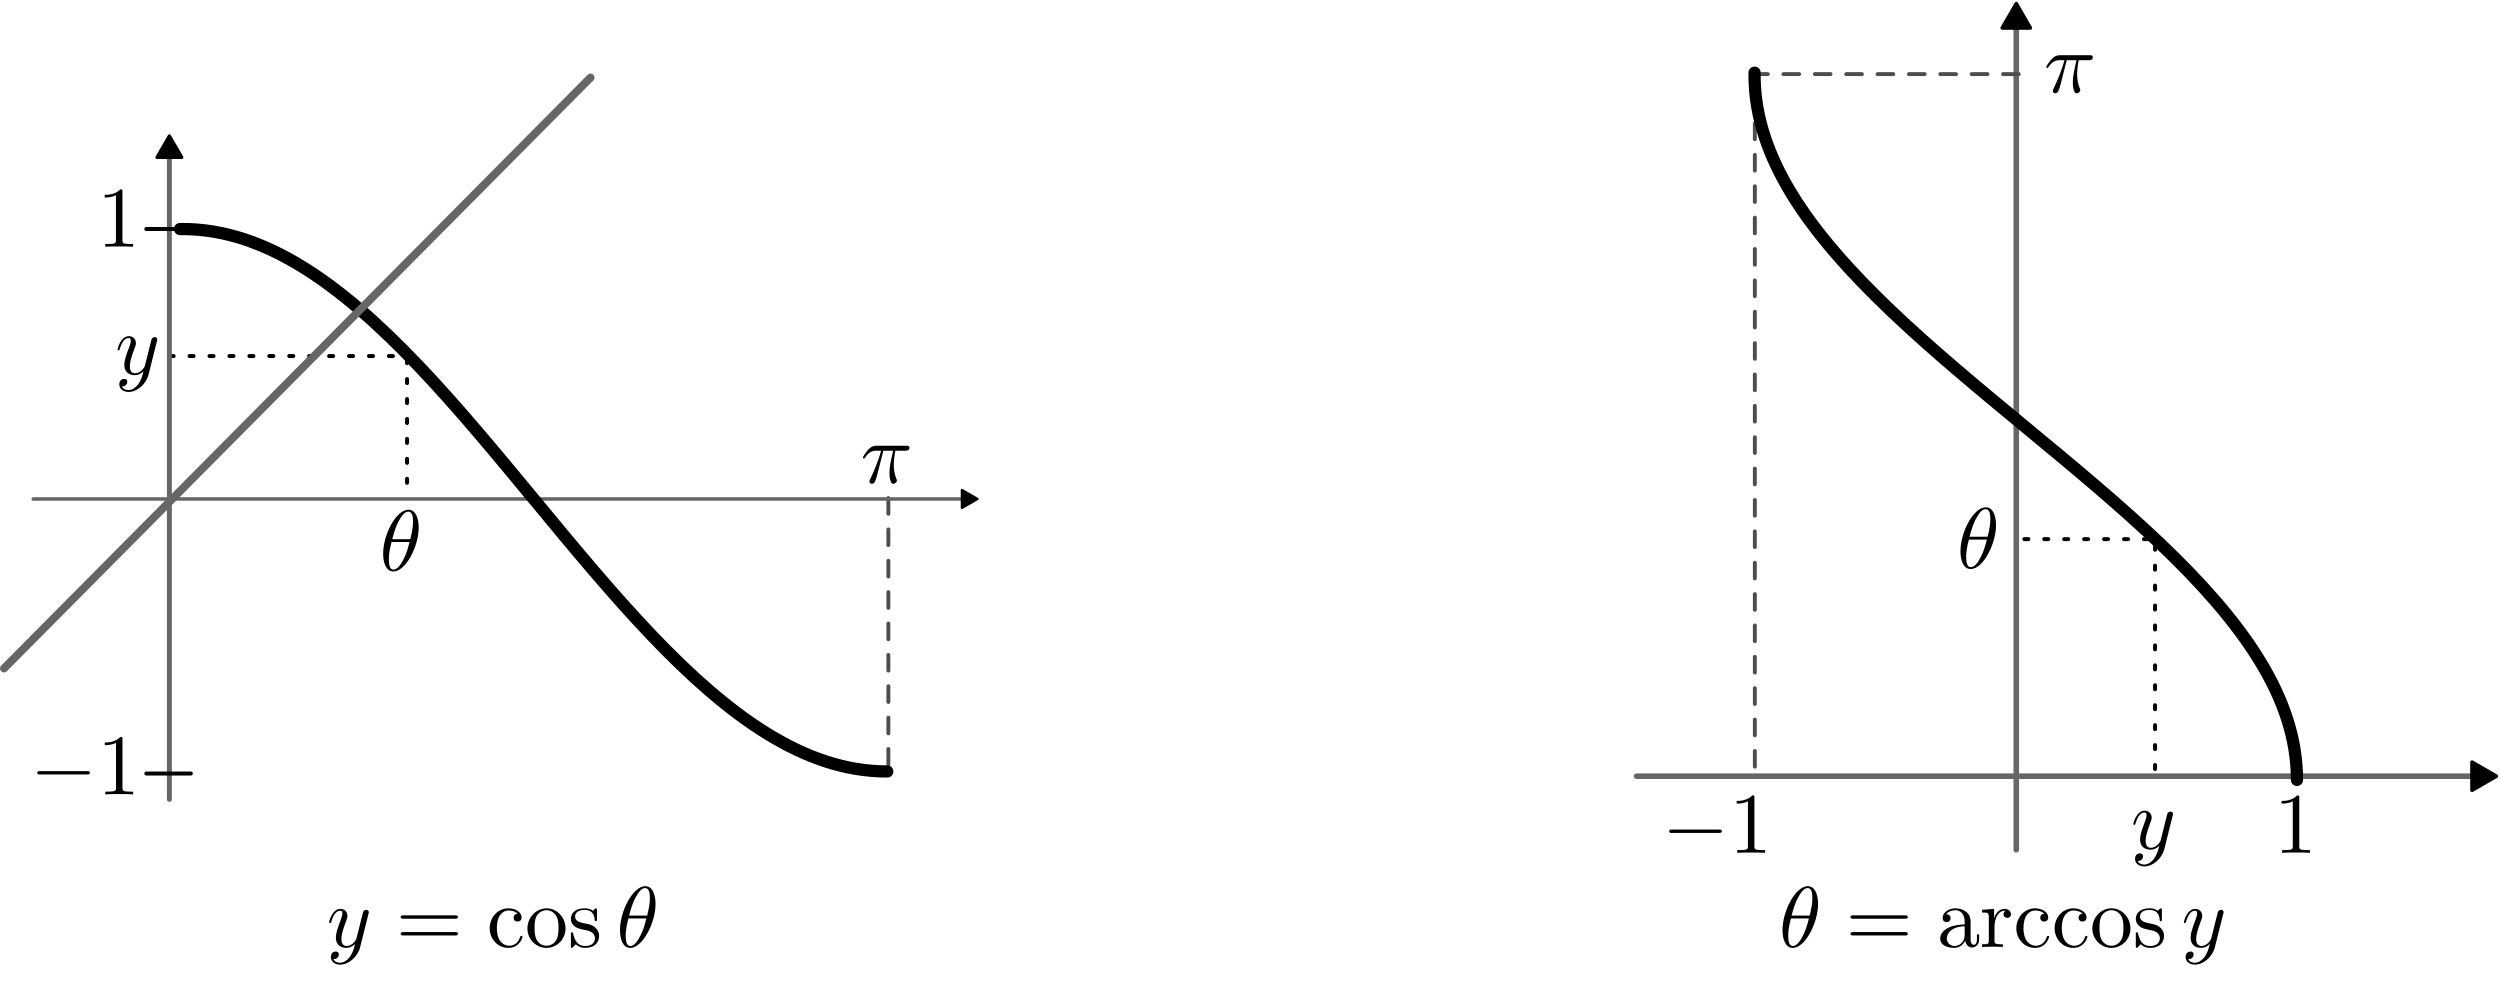 <?xml version="1.0" encoding="UTF-8" standalone="no"?>
<!-- Created with Inkscape (http://www.inkscape.org/) -->

<svg
   width="204.161mm"
   height="80.82mm"
   viewBox="0 0 204.161 80.82"
   version="1.1"
   id="svg7480"
   inkscape:version="1.2 (dc2aeda, 2022-05-15)"
   sodipodi:docname="inverse-cosine-flipped.svg"
   inkscape:export-filename="inverse-cosine-flipped.png"
   inkscape:export-xdpi="96"
   inkscape:export-ydpi="96"
   xmlns:inkscape="http://www.inkscape.org/namespaces/inkscape"
   xmlns:sodipodi="http://sodipodi.sourceforge.net/DTD/sodipodi-0.dtd"
   xmlns="http://www.w3.org/2000/svg"
   xmlns:svg="http://www.w3.org/2000/svg"
   xmlns:ns2="http://www.iki.fi/pav/software/textext/">
  <sodipodi:namedview
     id="namedview7482"
     pagecolor="#ffffff"
     bordercolor="#000000"
     borderopacity="0.25"
     inkscape:showpageshadow="2"
     inkscape:pageopacity="0.0"
     inkscape:pagecheckerboard="0"
     inkscape:deskcolor="#d1d1d1"
     inkscape:document-units="mm"
     showgrid="false"
     inkscape:zoom="0.905042"
     inkscape:cx="302.19592"
     inkscape:cy="177.33984"
     inkscape:window-width="1390"
     inkscape:window-height="847"
     inkscape:window-x="50"
     inkscape:window-y="25"
     inkscape:window-maximized="0"
     inkscape:current-layer="layer2" />
  <defs
     id="defs7477">
    <inkscape:path-effect
       effect="spiro"
       id="path-effect25227"
       is_visible="true"
       lpeversion="1" />
    <marker
       style="overflow:visible"
       id="TriangleStart-6-1"
       refX="0"
       refY="0"
       orient="auto-start-reverse"
       inkscape:stockid="TriangleStart"
       markerWidth="5.324"
       markerHeight="6.155"
       viewBox="0 0 5.324 6.155"
       inkscape:isstock="true"
       inkscape:collect="always"
       preserveAspectRatio="xMidYMid">
      <path
         transform="scale(0.5)"
         style="fill:context-stroke;fill-rule:evenodd;stroke:context-stroke;stroke-width:1pt"
         d="M 5.77,0 -2.88,5 V -5 Z"
         id="path135-8-3" />
    </marker>
    <g
       id="g6027">
      <g
         id="g6015" />
      <g
         id="g6019">
        <path
           d="M 2.172,-2.531 H 3 c -0.109,0.422 -0.266,1.047 -0.266,1.609 0,0.281 0.047,0.469 0.078,0.609 0.109,0.359 0.203,0.375 0.312,0.375 0.172,0 0.328,-0.141 0.328,-0.312 0,-0.047 -0.016,-0.078 -0.047,-0.141 C 3.266,-0.656 3.141,-1.047 3.141,-1.625 c 0,-0.125 0,-0.406 0.094,-0.906 h 0.875 c 0.125,0 0.188,0 0.266,-0.047 0.094,-0.078 0.109,-0.188 0.109,-0.219 C 4.484,-3 4.312,-3 4.188,-3 h -2.625 c -0.281,0 -0.484,0.062 -0.797,0.359 -0.188,0.156 -0.453,0.531 -0.453,0.594 0,0.078 0.094,0.078 0.125,0.078 0.078,0 0.078,-0.016 0.125,-0.078 C 0.906,-2.531 1.344,-2.531 1.5,-2.531 h 0.422 c -0.219,0.766 -0.594,1.594 -0.797,2.016 -0.047,0.078 -0.109,0.234 -0.141,0.25 0,0.031 -0.016,0.062 -0.016,0.109 0,0.109 0.078,0.219 0.25,0.219 0.266,0 0.344,-0.312 0.516,-0.938 z m 0,0"
           id="path6017" />
      </g>
      <g
         id="g6021" />
      <g
         id="g6025">
        <path
           d="m 1.047,-2.281 c 0,-0.562 0.047,-1.078 0.312,-1.516 0.234,-0.375 0.609,-0.625 1.062,-0.625 0.203,0 0.484,0.047 0.625,0.234 C 2.875,-4.172 2.719,-4.047 2.719,-3.844 c 0,0.172 0.125,0.328 0.328,0.328 0.219,0 0.344,-0.141 0.344,-0.344 0,-0.406 -0.297,-0.766 -0.984,-0.766 -1,0 -2.031,0.922 -2.031,2.422 0,1.797 0.844,2.344 1.625,2.344 0.844,0 1.578,-0.656 1.578,-1.562 0,-0.891 -0.703,-1.547 -1.516,-1.547 -0.562,0 -0.859,0.375 -1.016,0.688 z M 2,-0.078 c -0.359,0 -0.625,-0.203 -0.781,-0.516 C 1.125,-0.797 1.062,-1.156 1.062,-1.562 c 0,-0.688 0.406,-1.203 0.969,-1.203 0.312,0 0.531,0.125 0.703,0.375 0.172,0.266 0.172,0.562 0.172,0.969 0,0.391 0,0.688 -0.188,0.969 -0.156,0.234 -0.391,0.375 -0.719,0.375 z m 0,0"
           id="path6023" />
      </g>
    </g>
    <g
       id="g4738">
      <g
         id="g4728" />
      <g
         id="g4732">
        <path
           d="m 2.328,-4.438 c 0,-0.188 0,-0.188 -0.203,-0.188 -0.453,0.438 -1.078,0.438 -1.359,0.438 v 0.25 c 0.156,0 0.625,0 1,-0.188 v 3.547 c 0,0.234 0,0.328 -0.688,0.328 H 0.812 V 0 c 0.125,0 0.984,-0.031 1.234,-0.031 0.219,0 1.094,0.031 1.25,0.031 V -0.25 H 3.031 c -0.703,0 -0.703,-0.094 -0.703,-0.328 z m 0,0"
           id="path4730" />
      </g>
      <g
         id="g4736">
        <path
           d="M 3.516,-1.266 H 3.281 c -0.016,0.156 -0.094,0.562 -0.188,0.625 C 3.047,-0.594 2.516,-0.594 2.406,-0.594 H 1.125 c 0.734,-0.641 0.984,-0.844 1.391,-1.172 0.516,-0.406 1,-0.844 1,-1.5 0,-0.844 -0.734,-1.359 -1.625,-1.359 -0.859,0 -1.453,0.609 -1.453,1.25 0,0.344 0.297,0.391 0.375,0.391 0.156,0 0.359,-0.125 0.359,-0.375 0,-0.125 -0.047,-0.375 -0.406,-0.375 C 0.984,-4.219 1.453,-4.375 1.781,-4.375 c 0.703,0 1.062,0.547 1.062,1.109 0,0.609 -0.438,1.078 -0.656,1.328 L 0.516,-0.266 C 0.438,-0.203 0.438,-0.188 0.438,0 h 2.875 z m 0,0"
           id="path4734" />
      </g>
    </g>
    <g
       id="id-fa5aca6c-21ba-4d2b-b456-5270889a5a3b">
      <g
         id="id-99b6c843-eea0-43ac-be9e-e911d8bab909" />
      <g
         id="id-8fb65ab5-3df0-4595-988b-72d09b6f06d0">
        <path
           d="m 6.562,-2.297 c 0.172,0 0.359,0 0.359,-0.203 0,-0.188 -0.188,-0.188 -0.359,-0.188 H 1.172 c -0.172,0 -0.344,0 -0.344,0.188 0,0.203 0.172,0.203 0.344,0.203 z m 0,0"
           id="id-fb1e19f1-86e5-4e04-92e3-b44a4145eb8a" />
      </g>
      <g
         id="id-283df0f6-6cb4-49ae-a439-14c60f9c8d87" />
      <g
         id="id-de56c09c-b4a3-4327-a5fb-8096d680353d">
        <path
           d="m 2.641,-3.719 h 1.125 C 3.438,-2.25 3.344,-1.812 3.344,-1.141 c 0,0.141 0,0.406 0.078,0.75 0.109,0.438 0.219,0.5 0.359,0.5 0.203,0 0.422,-0.172 0.422,-0.375 0,-0.062 0,-0.078 -0.062,-0.219 -0.297,-0.719 -0.297,-1.375 -0.297,-1.656 0,-0.516 0.078,-1.062 0.188,-1.578 h 1.125 c 0.141,0 0.5,0 0.5,-0.344 0,-0.234 -0.219,-0.234 -0.406,-0.234 H 1.906 c -0.219,0 -0.594,0 -1.031,0.469 -0.344,0.391 -0.609,0.844 -0.609,0.891 0,0.016 0,0.109 0.125,0.109 0.078,0 0.094,-0.047 0.156,-0.125 C 1.031,-3.719 1.609,-3.719 1.812,-3.719 H 2.375 C 2.062,-2.516 1.531,-1.312 1.109,-0.406 1.031,-0.25 1.031,-0.234 1.031,-0.156 c 0,0.188 0.156,0.266 0.281,0.266 0.297,0 0.375,-0.281 0.5,-0.641 C 1.953,-1 1.953,-1.016 2.078,-1.516 Z m 0,0"
           id="id-3d5f6b29-d85e-494e-98da-cc070e320c40" />
      </g>
    </g>
    <g
       id="id-62b7b76b-1fbf-4007-a1e6-2f1878087c09">
      <g
         id="id-2ebfe605-8820-4dae-8c1c-dbc5f1fc8a1d" />
      <g
         id="id-1377fc18-80a5-4d82-b714-28a683a11ef4">
        <path
           d="m 2.641,-3.719 h 1.125 C 3.438,-2.25 3.344,-1.812 3.344,-1.141 c 0,0.141 0,0.406 0.078,0.75 0.109,0.438 0.219,0.5 0.359,0.5 0.203,0 0.422,-0.172 0.422,-0.375 0,-0.062 0,-0.078 -0.062,-0.219 -0.297,-0.719 -0.297,-1.375 -0.297,-1.656 0,-0.516 0.078,-1.062 0.188,-1.578 h 1.125 c 0.141,0 0.5,0 0.5,-0.344 0,-0.234 -0.219,-0.234 -0.406,-0.234 H 1.906 c -0.219,0 -0.594,0 -1.031,0.469 -0.344,0.391 -0.609,0.844 -0.609,0.891 0,0.016 0,0.109 0.125,0.109 0.078,0 0.094,-0.047 0.156,-0.125 C 1.031,-3.719 1.609,-3.719 1.812,-3.719 H 2.375 C 2.062,-2.516 1.531,-1.312 1.109,-0.406 1.031,-0.25 1.031,-0.234 1.031,-0.156 c 0,0.188 0.156,0.266 0.281,0.266 0.297,0 0.375,-0.281 0.5,-0.641 C 1.953,-1 1.953,-1.016 2.078,-1.516 Z m 0,0"
           id="id-f8df614b-6c85-4ef8-8c5c-7fd97511c233" />
      </g>
    </g>
    <g
       id="id-557a5d49-fb34-463e-b0f9-1ac72dedb5e4">
      <g
         id="id-3b71a1b4-cbbb-4f53-8504-bb6faad49d91" />
      <g
         id="id-b8ef7651-52ed-4dcf-8010-1eb44f1001f2">
        <path
           d="m 6.562,-2.297 c 0.172,0 0.359,0 0.359,-0.203 0,-0.188 -0.188,-0.188 -0.359,-0.188 H 1.172 c -0.172,0 -0.344,0 -0.344,0.188 0,0.203 0.172,0.203 0.344,0.203 z m 0,0"
           id="id-15af41db-9557-4e49-978a-95ff00d31835" />
      </g>
      <g
         id="id-77cb1d98-dcfc-4467-825c-9fe4b95377a7" />
      <g
         id="id-b1425e90-fa87-4a1b-a6b0-6c929216807e">
        <path
           d="m 2.938,-6.375 c 0,-0.25 0,-0.266 -0.234,-0.266 C 2.078,-6 1.203,-6 0.891,-6 v 0.312 c 0.203,0 0.781,0 1.297,-0.266 v 5.172 c 0,0.359 -0.031,0.469 -0.922,0.469 h -0.312 V 0 c 0.344,-0.031 1.203,-0.031 1.609,-0.031 0.391,0 1.266,0 1.609,0.031 v -0.312 h -0.312 c -0.906,0 -0.922,-0.109 -0.922,-0.469 z m 0,0"
           id="id-ab813469-620b-43d3-94ef-0b6017755c49" />
      </g>
    </g>
    <g
       id="id-4ba0344a-4d05-43bf-9192-b2bdc89f9bfd">
      <g
         id="id-a74524e1-9410-4e1e-b0bf-28edd949bf97" />
      <g
         id="id-a13f9f93-78a4-49c7-9049-c72e0717067d">
        <path
           d="m 2.938,-6.375 c 0,-0.25 0,-0.266 -0.234,-0.266 C 2.078,-6 1.203,-6 0.891,-6 v 0.312 c 0.203,0 0.781,0 1.297,-0.266 v 5.172 c 0,0.359 -0.031,0.469 -0.922,0.469 h -0.312 V 0 c 0.344,-0.031 1.203,-0.031 1.609,-0.031 0.391,0 1.266,0 1.609,0.031 v -0.312 h -0.312 c -0.906,0 -0.922,-0.109 -0.922,-0.469 z m 0,0"
           id="id-fdd2a022-2259-40ad-9599-b4b107b57812" />
      </g>
    </g>
    <marker
       style="overflow:visible"
       id="TriangleStart-6-1-0"
       refX="0"
       refY="0"
       orient="auto-start-reverse"
       inkscape:stockid="TriangleStart"
       markerWidth="5.324"
       markerHeight="6.155"
       viewBox="0 0 5.324 6.155"
       inkscape:isstock="true"
       inkscape:collect="always"
       preserveAspectRatio="xMidYMid">
      <path
         transform="scale(0.5)"
         style="fill:context-stroke;fill-rule:evenodd;stroke:context-stroke;stroke-width:1pt"
         d="M 5.77,0 -2.88,5 V -5 Z"
         id="path135-8-3-1" />
    </marker>
    <g
       id="g12611-3">
      <g
         id="g12599-1" />
      <g
         id="g12603-1">
        <path
           d="m 6.562,-2.297 c 0.172,0 0.359,0 0.359,-0.203 0,-0.188 -0.188,-0.188 -0.359,-0.188 H 1.172 c -0.172,0 -0.344,0 -0.344,0.188 0,0.203 0.172,0.203 0.344,0.203 z m 0,0"
           id="path12601-9" />
      </g>
      <g
         id="g12605-8" />
      <g
         id="g12609-0">
        <path
           d="m 2.938,-6.375 c 0,-0.25 0,-0.266 -0.234,-0.266 C 2.078,-6 1.203,-6 0.891,-6 v 0.312 c 0.203,0 0.781,0 1.297,-0.266 v 5.172 c 0,0.359 -0.031,0.469 -0.922,0.469 h -0.312 V 0 c 0.344,-0.031 1.203,-0.031 1.609,-0.031 0.391,0 1.266,0 1.609,0.031 v -0.312 h -0.312 c -0.906,0 -0.922,-0.109 -0.922,-0.469 z m 0,0"
           id="path12607-9" />
      </g>
    </g>
    <g
       id="g12627-8">
      <g
         id="g12621-3" />
      <g
         id="g12625-9">
        <path
           d="m 2.938,-6.375 c 0,-0.25 0,-0.266 -0.234,-0.266 C 2.078,-6 1.203,-6 0.891,-6 v 0.312 c 0.203,0 0.781,0 1.297,-0.266 v 5.172 c 0,0.359 -0.031,0.469 -0.922,0.469 h -0.312 V 0 c 0.344,-0.031 1.203,-0.031 1.609,-0.031 0.391,0 1.266,0 1.609,0.031 v -0.312 h -0.312 c -0.906,0 -0.922,-0.109 -0.922,-0.469 z m 0,0"
           id="path12623-2" />
      </g>
    </g>
    <g
       id="id-de0e2657-3800-4dfd-9e23-a26ff1052a18-3">
      <g
         id="id-a2a81491-5cb8-424f-a0b0-0dc25bd0a4db-9" />
      <g
         id="id-1e24fcb3-00dc-4459-a333-ad6694062423-9">
        <path
           d="m 2.641,-3.719 h 1.125 C 3.438,-2.25 3.344,-1.812 3.344,-1.141 c 0,0.141 0,0.406 0.078,0.75 0.109,0.438 0.219,0.5 0.359,0.5 0.203,0 0.422,-0.172 0.422,-0.375 0,-0.062 0,-0.078 -0.062,-0.219 -0.297,-0.719 -0.297,-1.375 -0.297,-1.656 0,-0.516 0.078,-1.062 0.188,-1.578 h 1.125 c 0.141,0 0.5,0 0.5,-0.344 0,-0.234 -0.219,-0.234 -0.406,-0.234 H 1.906 c -0.219,0 -0.594,0 -1.031,0.469 -0.344,0.391 -0.609,0.844 -0.609,0.891 0,0.016 0,0.109 0.125,0.109 0.078,0 0.094,-0.047 0.156,-0.125 C 1.031,-3.719 1.609,-3.719 1.812,-3.719 H 2.375 C 2.062,-2.516 1.531,-1.312 1.109,-0.406 1.031,-0.25 1.031,-0.234 1.031,-0.156 c 0,0.188 0.156,0.266 0.281,0.266 0.297,0 0.375,-0.281 0.5,-0.641 C 1.953,-1 1.953,-1.016 2.078,-1.516 Z m 0,0"
           id="id-91e40a3c-845e-4d23-9a2f-f7bf9977be74-3" />
      </g>
    </g>
    <g
       id="id-27550da2-4347-49b1-a89c-7236d4c0c88e-5">
      <g
         id="id-822c8412-04c4-4e46-88e0-e0b409882bff-9" />
      <g
         id="id-19565044-65c4-43e9-afbc-8929931d968a-2">
        <path
           d="m 4.531,-4.984 c 0,-0.656 -0.172,-2.047 -1.188,-2.047 -1.391,0 -2.922,2.812 -2.922,5.094 0,0.938 0.281,2.047 1.188,2.047 1.406,0 2.922,-2.859 2.922,-5.094 z M 1.469,-3.625 C 1.641,-4.25 1.844,-5.047 2.25,-5.766 2.516,-6.25 2.875,-6.812 3.328,-6.812 c 0.484,0 0.547,0.641 0.547,1.203 0,0.5 -0.078,1 -0.312,1.984 z m 2,0.328 C 3.359,-2.844 3.156,-2 2.766,-1.281 c -0.344,0.688 -0.719,1.172 -1.156,1.172 -0.328,0 -0.531,-0.297 -0.531,-1.219 0,-0.422 0.062,-1 0.312,-1.969 z m 0,0"
           id="id-1d63bb85-6329-4345-834b-b05330449540-6" />
      </g>
    </g>
    <g
       id="id-92700eca-1bc0-4edc-bfdc-ffaecbdb0c0a-8">
      <g
         id="id-ab4c5979-c29c-4266-9244-cb27d9a0090d-0" />
      <g
         id="id-0b3d0370-9435-4d2b-adae-f87a434944b4-3">
        <path
           d="m 4.844,-3.797 c 0.047,-0.141 0.047,-0.156 0.047,-0.234 0,-0.172 -0.141,-0.266 -0.297,-0.266 -0.094,0 -0.25,0.062 -0.344,0.203 -0.016,0.062 -0.109,0.359 -0.141,0.547 -0.078,0.25 -0.141,0.531 -0.203,0.797 l -0.453,1.797 c -0.031,0.141 -0.469,0.844 -1.125,0.844 -0.5,0 -0.609,-0.438 -0.609,-0.812 C 1.719,-1.375 1.891,-2 2.219,-2.875 2.375,-3.281 2.422,-3.391 2.422,-3.594 c 0,-0.438 -0.312,-0.812 -0.812,-0.812 -0.953,0 -1.312,1.453 -1.312,1.531 0,0.109 0.094,0.109 0.109,0.109 0.109,0 0.109,-0.031 0.156,-0.188 0.281,-0.938 0.672,-1.234 1.016,-1.234 0.078,0 0.25,0 0.25,0.312 0,0.25 -0.109,0.516 -0.172,0.703 -0.406,1.062 -0.578,1.625 -0.578,2.094 0,0.891 0.625,1.188 1.219,1.188 0.391,0 0.719,-0.172 1,-0.453 -0.125,0.516 -0.25,1.016 -0.641,1.547 -0.266,0.328 -0.641,0.625 -1.094,0.625 -0.141,0 -0.594,-0.031 -0.766,-0.422 0.156,0 0.297,0 0.422,-0.125 C 1.328,1.203 1.422,1.062 1.422,0.875 1.422,0.562 1.156,0.531 1.062,0.531 0.828,0.531 0.5,0.688 0.5,1.172 c 0,0.5 0.438,0.875 1.062,0.875 1.016,0 2.047,-0.906 2.328,-2.031 z m 0,0"
           id="id-f983e91c-6cb5-42c3-a53f-77a4de8aa255-6" />
      </g>
    </g>
  </defs>
  <g
     inkscape:groupmode="layer"
     id="layer2"
     inkscape:label="original"
     style="display:inline"
     transform="translate(-28.554,11.016)">
    <path
       style="font-variation-settings:normal;vector-effect:none;fill:none;fill-opacity:0.78;stroke:#4d4d4d;stroke-width:0.32;stroke-linecap:round;stroke-linejoin:round;stroke-miterlimit:1.7;stroke-dasharray:1.281, 1.281;stroke-dashoffset:0;stroke-opacity:1;-inkscape-stroke:none;stop-color:#000000"
       d="M 131.897,121.67 V 99.797"
       id="path4777-6"
       transform="translate(-30.795,-70.236)" />
    <path
       style="font-variation-settings:normal;fill:none;fill-opacity:0.78;stroke:#000000;stroke-width:0.326;stroke-linecap:round;stroke-linejoin:round;stroke-miterlimit:1.7;stroke-dasharray:0.326, 1.302;stroke-dashoffset:0;stroke-opacity:1;stop-color:#000000"
       d="M 92.591,88.552 V 99.939"
       id="path3731-9"
       transform="translate(-30.795,-70.236)" />
    <path
       style="fill:none;fill-opacity:0.78;stroke:#666666;stroke-width:0.292;stroke-linecap:round;stroke-linejoin:round;stroke-miterlimit:1.7;stroke-dasharray:none;marker-end:url(#TriangleStart-6-1)"
       d="M 31.272,29.732 H 107.531"
       id="path1079-5-4" />
    <path
       style="fill:none;fill-opacity:0.78;stroke:#000000;stroke-width:1;stroke-linecap:round;stroke-linejoin:round;stroke-miterlimit:1.7;stroke-dasharray:none;stroke-dashoffset:0"
       d="m 74.053,77.926 c 0.928,-0.013 1.856,0.06 2.784,0.218 1.587,0.269 3.174,0.787 4.76,1.536 1.587,0.749 3.174,1.73 4.761,2.908 1.587,1.178 3.174,2.554 4.76,4.082 1.587,1.528 3.174,3.208 4.761,4.983 1.587,1.775 3.174,3.646 4.76,5.549 1.587,1.903 3.174,3.839 4.76,5.742 1.587,1.903 3.174,3.774 4.761,5.549 1.587,1.775 3.173,3.455 4.761,4.983 1.587,1.528 3.174,2.904 4.76,4.082 1.587,1.178 3.174,2.158 4.76,2.907 1.587,0.749 3.174,1.266 4.76,1.536 0.868,0.147 1.735,0.22 2.603,0.219"
       id="path4333"
       transform="translate(-30.795,-70.236)" />
    <path
       style="font-variation-settings:normal;opacity:1;vector-effect:none;fill:none;fill-opacity:0.78;stroke:#000000;stroke-width:0.326;stroke-linecap:round;stroke-linejoin:round;stroke-miterlimit:1.7;stroke-dasharray:0.326, 1.302;stroke-dashoffset:0;stroke-opacity:1;-inkscape-stroke:none;stop-color:#000000;stop-opacity:1"
       d="M 91.437,88.298 H 73.291"
       id="path4640"
       transform="translate(-30.795,-70.236)" />
    <g
       transform="matrix(0.706,0,0,0.706,38.153,16.436)"
       ns2:version="1.8.2"
       ns2:texconverter="pdflatex"
       ns2:pdfconverter="inkscape"
       ns2:text="$y$"
       ns2:preamble="/Users/jvkersch/Library/Application Support/org.inkscape.Inkscape/config/inkscape/extensions/textext/default_packages.tex"
       ns2:scale="2.0"
       ns2:alignment="middle center"
       ns2:stroke-to-path="0"
       ns2:inkscapeversion="1.2"
       ns2:jacobian_sqrt="0.705556"
       id="g11653">
      <defs
         id="id-ecaeb632-1422-42a1-809a-b18f4c2a1ea0">
        <g
           id="id-92700eca-1bc0-4edc-bfdc-ffaecbdb0c0a">
          <g
             id="id-ab4c5979-c29c-4266-9244-cb27d9a0090d" />
          <g
             id="id-0b3d0370-9435-4d2b-adae-f87a434944b4">
            <path
               d="m 4.844,-3.797 c 0.047,-0.141 0.047,-0.156 0.047,-0.234 0,-0.172 -0.141,-0.266 -0.297,-0.266 -0.094,0 -0.25,0.062 -0.344,0.203 -0.016,0.062 -0.109,0.359 -0.141,0.547 -0.078,0.25 -0.141,0.531 -0.203,0.797 l -0.453,1.797 c -0.031,0.141 -0.469,0.844 -1.125,0.844 -0.5,0 -0.609,-0.438 -0.609,-0.812 C 1.719,-1.375 1.891,-2 2.219,-2.875 2.375,-3.281 2.422,-3.391 2.422,-3.594 c 0,-0.438 -0.312,-0.812 -0.812,-0.812 -0.953,0 -1.312,1.453 -1.312,1.531 0,0.109 0.094,0.109 0.109,0.109 0.109,0 0.109,-0.031 0.156,-0.188 0.281,-0.938 0.672,-1.234 1.016,-1.234 0.078,0 0.25,0 0.25,0.312 0,0.25 -0.109,0.516 -0.172,0.703 -0.406,1.062 -0.578,1.625 -0.578,2.094 0,0.891 0.625,1.188 1.219,1.188 0.391,0 0.719,-0.172 1,-0.453 -0.125,0.516 -0.25,1.016 -0.641,1.547 -0.266,0.328 -0.641,0.625 -1.094,0.625 -0.141,0 -0.594,-0.031 -0.766,-0.422 0.156,0 0.297,0 0.422,-0.125 C 1.328,1.203 1.422,1.062 1.422,0.875 1.422,0.562 1.156,0.531 1.062,0.531 0.828,0.531 0.5,0.688 0.5,1.172 c 0,0.5 0.438,0.875 1.062,0.875 1.016,0 2.047,-0.906 2.328,-2.031 z m 0,0"
               id="id-f983e91c-6cb5-42c3-a53f-77a4de8aa255" />
          </g>
        </g>
      </defs>
      <g
         fill="#000000"
         fill-opacity="1"
         id="id-c476a5ad-3911-41fc-aa80-fbec117b434c"
         transform="translate(-149.009,-130.359)">
        <g
           transform="translate(148.712,134.765)"
           id="g11650">
          <path
             d="m 4.844,-3.797 c 0.047,-0.141 0.047,-0.156 0.047,-0.234 0,-0.172 -0.141,-0.266 -0.297,-0.266 -0.094,0 -0.25,0.062 -0.344,0.203 -0.016,0.062 -0.109,0.359 -0.141,0.547 -0.078,0.25 -0.141,0.531 -0.203,0.797 l -0.453,1.797 c -0.031,0.141 -0.469,0.844 -1.125,0.844 -0.5,0 -0.609,-0.438 -0.609,-0.812 C 1.719,-1.375 1.891,-2 2.219,-2.875 2.375,-3.281 2.422,-3.391 2.422,-3.594 c 0,-0.438 -0.312,-0.812 -0.812,-0.812 -0.953,0 -1.312,1.453 -1.312,1.531 0,0.109 0.094,0.109 0.109,0.109 0.109,0 0.109,-0.031 0.156,-0.188 0.281,-0.938 0.672,-1.234 1.016,-1.234 0.078,0 0.25,0 0.25,0.312 0,0.25 -0.109,0.516 -0.172,0.703 -0.406,1.062 -0.578,1.625 -0.578,2.094 0,0.891 0.625,1.188 1.219,1.188 0.391,0 0.719,-0.172 1,-0.453 -0.125,0.516 -0.25,1.016 -0.641,1.547 -0.266,0.328 -0.641,0.625 -1.094,0.625 -0.141,0 -0.594,-0.031 -0.766,-0.422 0.156,0 0.297,0 0.422,-0.125 C 1.328,1.203 1.422,1.062 1.422,0.875 1.422,0.562 1.156,0.531 1.062,0.531 0.828,0.531 0.5,0.688 0.5,1.172 c 0,0.5 0.438,0.875 1.062,0.875 1.016,0 2.047,-0.906 2.328,-2.031 z m 0,0"
             id="id-e20d682e-3190-4280-846d-a311beffe18a" />
        </g>
      </g>
    </g>
    <g
       transform="matrix(0.706,0,0,0.706,59.845,30.611)"
       ns2:version="1.8.2"
       ns2:texconverter="pdflatex"
       ns2:pdfconverter="inkscape"
       ns2:text="$\\theta$"
       ns2:preamble="/Users/jvkersch/Library/Application Support/org.inkscape.Inkscape/config/inkscape/extensions/textext/default_packages.tex"
       ns2:scale="2.0"
       ns2:alignment="middle center"
       ns2:stroke-to-path="0"
       ns2:inkscapeversion="1.2"
       ns2:jacobian_sqrt="0.705556"
       id="g11873">
      <defs
         id="id-b2fcf0a7-7823-48d1-99ac-1447aca7a1e4">
        <g
           id="id-27550da2-4347-49b1-a89c-7236d4c0c88e">
          <g
             id="id-822c8412-04c4-4e46-88e0-e0b409882bff" />
          <g
             id="id-19565044-65c4-43e9-afbc-8929931d968a">
            <path
               d="m 4.531,-4.984 c 0,-0.656 -0.172,-2.047 -1.188,-2.047 -1.391,0 -2.922,2.812 -2.922,5.094 0,0.938 0.281,2.047 1.188,2.047 1.406,0 2.922,-2.859 2.922,-5.094 z M 1.469,-3.625 C 1.641,-4.25 1.844,-5.047 2.25,-5.766 2.516,-6.25 2.875,-6.812 3.328,-6.812 c 0.484,0 0.547,0.641 0.547,1.203 0,0.5 -0.078,1 -0.312,1.984 z m 2,0.328 C 3.359,-2.844 3.156,-2 2.766,-1.281 c -0.344,0.688 -0.719,1.172 -1.156,1.172 -0.328,0 -0.531,-0.297 -0.531,-1.219 0,-0.422 0.062,-1 0.312,-1.969 z m 0,0"
               id="id-1d63bb85-6329-4345-834b-b05330449540" />
          </g>
        </g>
      </defs>
      <g
         fill="#000000"
         fill-opacity="1"
         id="id-e6d05968-f463-4823-9df7-e62e79b7ac14"
         transform="translate(-149.134,-127.734)">
        <g
           transform="translate(148.712,134.765)"
           id="g11870">
          <path
             d="m 4.531,-4.984 c 0,-0.656 -0.172,-2.047 -1.188,-2.047 -1.391,0 -2.922,2.812 -2.922,5.094 0,0.938 0.281,2.047 1.188,2.047 1.406,0 2.922,-2.859 2.922,-5.094 z M 1.469,-3.625 C 1.641,-4.25 1.844,-5.047 2.25,-5.766 2.516,-6.25 2.875,-6.812 3.328,-6.812 c 0.484,0 0.547,0.641 0.547,1.203 0,0.5 -0.078,1 -0.312,1.984 z m 2,0.328 C 3.359,-2.844 3.156,-2 2.766,-1.281 c -0.344,0.688 -0.719,1.172 -1.156,1.172 -0.328,0 -0.531,-0.297 -0.531,-1.219 0,-0.422 0.062,-1 0.312,-1.969 z m 0,0"
             id="id-ce186218-fd08-459c-852f-289a4703b96b" />
        </g>
      </g>
    </g>
    <path
       style="font-variation-settings:normal;fill:none;fill-opacity:0.78;stroke:#666666;stroke-width:0.404;stroke-linecap:round;stroke-linejoin:round;stroke-miterlimit:1.7;stroke-dasharray:none;stroke-dashoffset:0;stroke-opacity:1;marker-end:url(#TriangleStart-6-1);stop-color:#000000"
       d="M 73.182,124.502 V 71.489"
       id="path1081-3"
       transform="translate(-30.795,-70.236)" />
    <path
       style="font-variation-settings:normal;fill:none;fill-opacity:0.78;stroke:#000000;stroke-width:0.326;stroke-linecap:round;stroke-linejoin:round;stroke-miterlimit:1.7;stroke-dasharray:none;stroke-dashoffset:0;stroke-opacity:1;stop-color:#000000"
       d="m 71.296,77.921 h 3.637"
       id="path10624"
       transform="translate(-30.795,-70.236)" />
    <path
       style="font-variation-settings:normal;fill:none;fill-opacity:0.78;stroke:#000000;stroke-width:0.326;stroke-linecap:round;stroke-linejoin:round;stroke-miterlimit:1.7;stroke-dasharray:none;stroke-dashoffset:0;stroke-opacity:1;stop-color:#000000"
       d="m 71.297,122.388 h 3.637"
       id="path10624-2"
       transform="translate(-30.795,-70.236)" />
    <g
       transform="matrix(0.706,0,0,0.706,31.595,49.165)"
       ns2:version="1.8.2"
       ns2:texconverter="pdflatex"
       ns2:pdfconverter="inkscape"
       ns2:text="$-1$"
       ns2:preamble="/Users/jvkersch/Library/Application Support/org.inkscape.Inkscape/config/inkscape/extensions/textext/default_packages.tex"
       ns2:scale="2.0"
       ns2:alignment="middle center"
       ns2:stroke-to-path="0"
       ns2:jacobian_sqrt="0.705556"
       id="g10820">
      <defs
         id="id-45d29427-b7cf-4ff1-8d3e-c9553f150bce">
        <g
           id="g12611">
          <g
             id="g12599" />
          <g
             id="g12603">
            <path
               d="m 6.562,-2.297 c 0.172,0 0.359,0 0.359,-0.203 0,-0.188 -0.188,-0.188 -0.359,-0.188 H 1.172 c -0.172,0 -0.344,0 -0.344,0.188 0,0.203 0.172,0.203 0.344,0.203 z m 0,0"
               id="path12601" />
          </g>
          <g
             id="g12605" />
          <g
             id="g12609">
            <path
               d="m 2.938,-6.375 c 0,-0.25 0,-0.266 -0.234,-0.266 C 2.078,-6 1.203,-6 0.891,-6 v 0.312 c 0.203,0 0.781,0 1.297,-0.266 v 5.172 c 0,0.359 -0.031,0.469 -0.922,0.469 h -0.312 V 0 c 0.344,-0.031 1.203,-0.031 1.609,-0.031 0.391,0 1.266,0 1.609,0.031 v -0.312 h -0.312 c -0.906,0 -0.922,-0.109 -0.922,-0.469 z m 0,0"
               id="path12607" />
          </g>
        </g>
      </defs>
      <g
         fill="#000000"
         fill-opacity="1"
         id="id-e41407b4-3429-41b9-928d-ae39305fea02"
         transform="translate(-149.54,-128.124)">
        <g
           transform="translate(148.712,134.765)"
           id="g10813">
          <path
             d="m 6.562,-2.297 c 0.172,0 0.359,0 0.359,-0.203 0,-0.188 -0.188,-0.188 -0.359,-0.188 H 1.172 c -0.172,0 -0.344,0 -0.344,0.188 0,0.203 0.172,0.203 0.344,0.203 z m 0,0"
             id="id-34f94724-ff3e-4981-a53e-b102359c6649" />
        </g>
      </g>
      <g
         fill="#000000"
         fill-opacity="1"
         id="id-93c00db6-8893-47cf-9222-b45bd91f8722"
         transform="translate(-149.54,-128.124)">
        <g
           transform="translate(156.461,134.765)"
           id="g10817">
          <path
             d="m 2.938,-6.375 c 0,-0.25 0,-0.266 -0.234,-0.266 C 2.078,-6 1.203,-6 0.891,-6 v 0.312 c 0.203,0 0.781,0 1.297,-0.266 v 5.172 c 0,0.359 -0.031,0.469 -0.922,0.469 h -0.312 V 0 c 0.344,-0.031 1.203,-0.031 1.609,-0.031 0.391,0 1.266,0 1.609,0.031 v -0.312 h -0.312 c -0.906,0 -0.922,-0.109 -0.922,-0.469 z m 0,0"
             id="id-bbec9c09-dcea-4b8d-8fb2-98b8f41844c6" />
        </g>
      </g>
    </g>
    <g
       transform="matrix(0.706,0,0,0.706,37.107,4.442)"
       ns2:version="1.8.2"
       ns2:texconverter="pdflatex"
       ns2:pdfconverter="inkscape"
       ns2:text="$1$"
       ns2:preamble="/Users/jvkersch/Library/Application Support/org.inkscape.Inkscape/config/inkscape/extensions/textext/default_packages.tex"
       ns2:scale="2.0"
       ns2:alignment="middle center"
       ns2:stroke-to-path="0"
       ns2:jacobian_sqrt="0.705556"
       id="g11032">
      <defs
         id="id-a7418cc3-f1ad-4c71-b9a7-d46282832c20">
        <g
           id="g12627">
          <g
             id="g12621" />
          <g
             id="g12625">
            <path
               d="m 2.938,-6.375 c 0,-0.25 0,-0.266 -0.234,-0.266 C 2.078,-6 1.203,-6 0.891,-6 v 0.312 c 0.203,0 0.781,0 1.297,-0.266 v 5.172 c 0,0.359 -0.031,0.469 -0.922,0.469 h -0.312 V 0 c 0.344,-0.031 1.203,-0.031 1.609,-0.031 0.391,0 1.266,0 1.609,0.031 v -0.312 h -0.312 c -0.906,0 -0.922,-0.109 -0.922,-0.469 z m 0,0"
               id="path12623" />
          </g>
        </g>
      </defs>
      <g
         fill="#000000"
         fill-opacity="1"
         id="id-a672dc35-bede-47d2-a05e-3b6799f3a6d8"
         transform="translate(-149.603,-128.124)">
        <g
           transform="translate(148.712,134.765)"
           id="g11029">
          <path
             d="m 2.938,-6.375 c 0,-0.25 0,-0.266 -0.234,-0.266 C 2.078,-6 1.203,-6 0.891,-6 v 0.312 c 0.203,0 0.781,0 1.297,-0.266 v 5.172 c 0,0.359 -0.031,0.469 -0.922,0.469 h -0.312 V 0 c 0.344,-0.031 1.203,-0.031 1.609,-0.031 0.391,0 1.266,0 1.609,0.031 v -0.312 h -0.312 c -0.906,0 -0.922,-0.109 -0.922,-0.469 z m 0,0"
             id="id-db17ae33-b69a-49f7-951f-c06928470a4c" />
        </g>
      </g>
    </g>
    <g
       transform="matrix(0.706,0,0,0.706,99.018,25.383)"
       ns2:version="1.8.2"
       ns2:texconverter="pdflatex"
       ns2:pdfconverter="inkscape"
       ns2:text="$\\pi$"
       ns2:preamble="/Users/jvkersch/Library/Application Support/org.inkscape.Inkscape/config/inkscape/extensions/textext/default_packages.tex"
       ns2:scale="2.0"
       ns2:alignment="middle center"
       ns2:stroke-to-path="0"
       ns2:inkscapeversion="1.2"
       ns2:jacobian_sqrt="0.705556"
       id="g14140">
      <defs
         id="id-2c0d0e82-5ed8-49aa-8c40-ab9118cf00d6">
        <g
           id="id-de0e2657-3800-4dfd-9e23-a26ff1052a18">
          <g
             id="id-a2a81491-5cb8-424f-a0b0-0dc25bd0a4db" />
          <g
             id="id-1e24fcb3-00dc-4459-a333-ad6694062423">
            <path
               d="m 2.641,-3.719 h 1.125 C 3.438,-2.25 3.344,-1.812 3.344,-1.141 c 0,0.141 0,0.406 0.078,0.75 0.109,0.438 0.219,0.5 0.359,0.5 0.203,0 0.422,-0.172 0.422,-0.375 0,-0.062 0,-0.078 -0.062,-0.219 -0.297,-0.719 -0.297,-1.375 -0.297,-1.656 0,-0.516 0.078,-1.062 0.188,-1.578 h 1.125 c 0.141,0 0.5,0 0.5,-0.344 0,-0.234 -0.219,-0.234 -0.406,-0.234 H 1.906 c -0.219,0 -0.594,0 -1.031,0.469 -0.344,0.391 -0.609,0.844 -0.609,0.891 0,0.016 0,0.109 0.125,0.109 0.078,0 0.094,-0.047 0.156,-0.125 C 1.031,-3.719 1.609,-3.719 1.812,-3.719 H 2.375 C 2.062,-2.516 1.531,-1.312 1.109,-0.406 1.031,-0.25 1.031,-0.234 1.031,-0.156 c 0,0.188 0.156,0.266 0.281,0.266 0.297,0 0.375,-0.281 0.5,-0.641 C 1.953,-1 1.953,-1.016 2.078,-1.516 Z m 0,0"
               id="id-91e40a3c-845e-4d23-9a2f-f7bf9977be74" />
          </g>
        </g>
      </defs>
      <g
         fill="#000000"
         fill-opacity="1"
         id="id-c3d59fc3-d8b2-44a3-8cff-1479afef9e9a"
         transform="translate(-148.978,-130.468)">
        <g
           transform="translate(148.712,134.765)"
           id="g14137">
          <path
             d="m 2.641,-3.719 h 1.125 C 3.438,-2.25 3.344,-1.812 3.344,-1.141 c 0,0.141 0,0.406 0.078,0.75 0.109,0.438 0.219,0.5 0.359,0.5 0.203,0 0.422,-0.172 0.422,-0.375 0,-0.062 0,-0.078 -0.062,-0.219 -0.297,-0.719 -0.297,-1.375 -0.297,-1.656 0,-0.516 0.078,-1.062 0.188,-1.578 h 1.125 c 0.141,0 0.5,0 0.5,-0.344 0,-0.234 -0.219,-0.234 -0.406,-0.234 H 1.906 c -0.219,0 -0.594,0 -1.031,0.469 -0.344,0.391 -0.609,0.844 -0.609,0.891 0,0.016 0,0.109 0.125,0.109 0.078,0 0.094,-0.047 0.156,-0.125 C 1.031,-3.719 1.609,-3.719 1.812,-3.719 H 2.375 C 2.062,-2.516 1.531,-1.312 1.109,-0.406 1.031,-0.25 1.031,-0.234 1.031,-0.156 c 0,0.188 0.156,0.266 0.281,0.266 0.297,0 0.375,-0.281 0.5,-0.641 C 1.953,-1 1.953,-1.016 2.078,-1.516 Z m 0,0"
             id="id-a92b7486-48dc-47a0-9195-384ad6cd007e" />
        </g>
      </g>
    </g>
    <path
       style="font-variation-settings:normal;opacity:1;fill:none;fill-opacity:0.78;stroke:#666666;stroke-width:0.655;stroke-linecap:round;stroke-linejoin:round;stroke-miterlimit:1.7;stroke-dasharray:none;stroke-dashoffset:0;stroke-opacity:1;stop-color:#000000;stop-opacity:1"
       d="M 28.882,43.569 76.778,-4.679"
       id="path23160" />
    <g
       transform="matrix(0.706,0,0,0.706,55.43,61.352)"
       ns2:version="1.8.2"
       ns2:texconverter="pdflatex"
       ns2:pdfconverter="inkscape"
       ns2:text="$y = \\cos \\theta$"
       ns2:preamble="/Users/jvkersch/Library/Application Support/org.inkscape.Inkscape/config/inkscape/extensions/textext/default_packages.tex"
       ns2:scale="2.0"
       ns2:alignment="middle center"
       ns2:stroke-to-path="0"
       ns2:inkscapeversion="1.2"
       ns2:jacobian_sqrt="0.705556"
       id="g4091">
      <defs
         id="id-9ea30700-c111-4eda-a6cc-dfed101ecc83">
        <g
           id="id-735d9124-3c10-46d2-b83b-fae2b9a1c251">
          <g
             id="id-572454eb-388d-4e4a-a334-aeb45c7f4110" />
          <g
             id="id-00a16eae-0514-41ed-8dc4-04905d9f86a9">
            <path
               d="m 4.844,-3.797 c 0.047,-0.141 0.047,-0.156 0.047,-0.234 0,-0.172 -0.141,-0.266 -0.297,-0.266 -0.094,0 -0.25,0.062 -0.344,0.203 -0.016,0.062 -0.109,0.359 -0.141,0.547 -0.078,0.25 -0.141,0.531 -0.203,0.797 l -0.453,1.797 c -0.031,0.141 -0.469,0.844 -1.125,0.844 -0.5,0 -0.609,-0.438 -0.609,-0.812 C 1.719,-1.375 1.891,-2 2.219,-2.875 2.375,-3.281 2.422,-3.391 2.422,-3.594 c 0,-0.438 -0.312,-0.812 -0.812,-0.812 -0.953,0 -1.312,1.453 -1.312,1.531 0,0.109 0.094,0.109 0.109,0.109 0.109,0 0.109,-0.031 0.156,-0.188 0.281,-0.938 0.672,-1.234 1.016,-1.234 0.078,0 0.25,0 0.25,0.312 0,0.25 -0.109,0.516 -0.172,0.703 -0.406,1.062 -0.578,1.625 -0.578,2.094 0,0.891 0.625,1.188 1.219,1.188 0.391,0 0.719,-0.172 1,-0.453 -0.125,0.516 -0.25,1.016 -0.641,1.547 -0.266,0.328 -0.641,0.625 -1.094,0.625 -0.141,0 -0.594,-0.031 -0.766,-0.422 0.156,0 0.297,0 0.422,-0.125 C 1.328,1.203 1.422,1.062 1.422,0.875 1.422,0.562 1.156,0.531 1.062,0.531 0.828,0.531 0.5,0.688 0.5,1.172 c 0,0.5 0.438,0.875 1.062,0.875 1.016,0 2.047,-0.906 2.328,-2.031 z m 0,0"
               id="id-6305210f-7372-43e3-89d3-7b3c589d5976" />
          </g>
          <g
             id="id-d85a851b-e678-4daf-ab28-1c0ca832a727">
            <path
               d="m 4.531,-4.984 c 0,-0.656 -0.172,-2.047 -1.188,-2.047 -1.391,0 -2.922,2.812 -2.922,5.094 0,0.938 0.281,2.047 1.188,2.047 1.406,0 2.922,-2.859 2.922,-5.094 z M 1.469,-3.625 C 1.641,-4.25 1.844,-5.047 2.25,-5.766 2.516,-6.25 2.875,-6.812 3.328,-6.812 c 0.484,0 0.547,0.641 0.547,1.203 0,0.5 -0.078,1 -0.312,1.984 z m 2,0.328 C 3.359,-2.844 3.156,-2 2.766,-1.281 c -0.344,0.688 -0.719,1.172 -1.156,1.172 -0.328,0 -0.531,-0.297 -0.531,-1.219 0,-0.422 0.062,-1 0.312,-1.969 z m 0,0"
               id="id-1668b3d6-6c22-4a91-bc21-b3ce8700a7fc" />
          </g>
          <g
             id="id-56459771-7eff-458d-aa72-e30e86a8733f" />
          <g
             id="id-f088db9c-acda-41ec-95b5-00ee8667867f">
            <path
               d="m 6.844,-3.266 c 0.156,0 0.344,0 0.344,-0.188 C 7.188,-3.656 7,-3.656 6.859,-3.656 h -5.969 c -0.141,0 -0.328,0 -0.328,0.203 0,0.188 0.188,0.188 0.328,0.188 z m 0.016,1.938 c 0.141,0 0.328,0 0.328,-0.203 0,-0.188 -0.188,-0.188 -0.344,-0.188 H 0.891 c -0.141,0 -0.328,0 -0.328,0.188 0,0.203 0.188,0.203 0.328,0.203 z m 0,0"
               id="id-5f61beca-92dc-4a82-b8fd-986d8c279bd6" />
          </g>
          <g
             id="id-7c77cae7-ddaa-44fc-a386-0194e76b89f5">
            <path
               d="m 1.172,-2.172 c 0,-1.625 0.812,-2.047 1.344,-2.047 0.094,0 0.719,0.016 1.062,0.375 -0.406,0.031 -0.469,0.328 -0.469,0.453 0,0.266 0.188,0.453 0.453,0.453 0.266,0 0.469,-0.156 0.469,-0.469 0,-0.672 -0.766,-1.062 -1.531,-1.062 -1.25,0 -2.156,1.078 -2.156,2.312 0,1.281 0.984,2.266 2.141,2.266 1.328,0 1.656,-1.203 1.656,-1.297 0,-0.094 -0.109,-0.094 -0.141,-0.094 -0.078,0 -0.109,0.031 -0.125,0.094 -0.281,0.922 -0.938,1.047 -1.297,1.047 -0.531,0 -1.406,-0.422 -1.406,-2.031 z m 0,0"
               id="id-717ab9e7-bb70-44c6-82f0-84764fb51abc" />
          </g>
          <g
             id="id-5c8146d6-a2aa-44a4-99f4-226466952ec2">
            <path
               d="M 4.688,-2.141 C 4.688,-3.406 3.703,-4.469 2.5,-4.469 c -1.25,0 -2.219,1.094 -2.219,2.328 0,1.297 1.031,2.25 2.203,2.25 1.203,0 2.203,-0.984 2.203,-2.25 z m -2.188,2 c -0.438,0 -0.875,-0.203 -1.141,-0.672 -0.25,-0.438 -0.25,-1.047 -0.25,-1.406 0,-0.391 0,-0.922 0.234,-1.359 C 1.609,-4.031 2.078,-4.25 2.484,-4.25 c 0.438,0 0.859,0.219 1.125,0.656 0.266,0.422 0.266,1 0.266,1.375 0,0.359 0,0.906 -0.219,1.344 C 3.422,-0.422 2.984,-0.141 2.5,-0.141 Z m 0,0"
               id="id-10a03622-5af6-4c05-acbf-19adf77cc6db" />
          </g>
          <g
             id="id-f3b3b7a3-5be8-4d3a-b604-08014a43c4a2">
            <path
               d="m 2.078,-1.938 c 0.219,0.047 1.031,0.203 1.031,0.922 0,0.5 -0.344,0.906 -1.125,0.906 -0.844,0 -1.203,-0.562 -1.391,-1.422 C 0.562,-1.656 0.562,-1.688 0.453,-1.688 c -0.125,0 -0.125,0.062 -0.125,0.234 V -0.125 c 0,0.172 0,0.234 0.109,0.234 0.047,0 0.062,-0.016 0.25,-0.203 0.016,-0.016 0.016,-0.031 0.203,-0.219 0.438,0.406 0.891,0.422 1.094,0.422 1.141,0 1.609,-0.672 1.609,-1.391 0,-0.516 -0.297,-0.828 -0.422,-0.938 C 2.844,-2.547 2.453,-2.625 2.031,-2.703 1.469,-2.812 0.812,-2.938 0.812,-3.516 c 0,-0.359 0.25,-0.766 1.109,-0.766 1.094,0 1.156,0.906 1.172,1.203 0,0.094 0.094,0.094 0.109,0.094 0.141,0 0.141,-0.047 0.141,-0.234 v -1.016 c 0,-0.156 0,-0.234 -0.109,-0.234 -0.047,0 -0.078,0 -0.203,0.125 -0.031,0.031 -0.125,0.125 -0.172,0.156 -0.375,-0.281 -0.781,-0.281 -0.938,-0.281 -1.219,0 -1.594,0.672 -1.594,1.234 0,0.344 0.156,0.625 0.422,0.844 0.328,0.25 0.609,0.312 1.328,0.453 z m 0,0"
               id="id-52d6e390-6e1e-40b9-b4d7-26e2f5abf50f" />
          </g>
        </g>
      </defs>
      <g
         fill="#000000"
         fill-opacity="1"
         id="id-eaf84089-d93f-45a5-ad62-bef91a2b5a65"
         transform="translate(-149.009,-127.734)">
        <g
           transform="translate(148.712,134.765)"
           id="g4070">
          <path
             d="m 4.844,-3.797 c 0.047,-0.141 0.047,-0.156 0.047,-0.234 0,-0.172 -0.141,-0.266 -0.297,-0.266 -0.094,0 -0.25,0.062 -0.344,0.203 -0.016,0.062 -0.109,0.359 -0.141,0.547 -0.078,0.25 -0.141,0.531 -0.203,0.797 l -0.453,1.797 c -0.031,0.141 -0.469,0.844 -1.125,0.844 -0.5,0 -0.609,-0.438 -0.609,-0.812 C 1.719,-1.375 1.891,-2 2.219,-2.875 2.375,-3.281 2.422,-3.391 2.422,-3.594 c 0,-0.438 -0.312,-0.812 -0.812,-0.812 -0.953,0 -1.312,1.453 -1.312,1.531 0,0.109 0.094,0.109 0.109,0.109 0.109,0 0.109,-0.031 0.156,-0.188 0.281,-0.938 0.672,-1.234 1.016,-1.234 0.078,0 0.25,0 0.25,0.312 0,0.25 -0.109,0.516 -0.172,0.703 -0.406,1.062 -0.578,1.625 -0.578,2.094 0,0.891 0.625,1.188 1.219,1.188 0.391,0 0.719,-0.172 1,-0.453 -0.125,0.516 -0.25,1.016 -0.641,1.547 -0.266,0.328 -0.641,0.625 -1.094,0.625 -0.141,0 -0.594,-0.031 -0.766,-0.422 0.156,0 0.297,0 0.422,-0.125 C 1.328,1.203 1.422,1.062 1.422,0.875 1.422,0.562 1.156,0.531 1.062,0.531 0.828,0.531 0.5,0.688 0.5,1.172 c 0,0.5 0.438,0.875 1.062,0.875 1.016,0 2.047,-0.906 2.328,-2.031 z m 0,0"
             id="id-5260353e-c55a-4088-a823-52a5e832dc41" />
        </g>
      </g>
      <g
         fill="#000000"
         fill-opacity="1"
         id="id-8ffddfde-fc46-4aee-a0e2-ea7864ae8283"
         transform="translate(-149.009,-127.734)">
        <g
           transform="translate(156.722,134.765)"
           id="g4074">
          <path
             d="m 6.844,-3.266 c 0.156,0 0.344,0 0.344,-0.188 C 7.188,-3.656 7,-3.656 6.859,-3.656 h -5.969 c -0.141,0 -0.328,0 -0.328,0.203 0,0.188 0.188,0.188 0.328,0.188 z m 0.016,1.938 c 0.141,0 0.328,0 0.328,-0.203 0,-0.188 -0.188,-0.188 -0.344,-0.188 H 0.891 c -0.141,0 -0.328,0 -0.328,0.188 0,0.203 0.188,0.203 0.328,0.203 z m 0,0"
             id="id-cad7935a-629d-4fc8-8a3f-e462d835b261" />
        </g>
      </g>
      <g
         fill="#000000"
         fill-opacity="1"
         id="id-bdec2ab0-aa49-4ff3-8d43-deb8bd2b3913"
         transform="translate(-149.009,-127.734)">
        <g
           transform="translate(167.241,134.765)"
           id="g4078">
          <path
             d="m 1.172,-2.172 c 0,-1.625 0.812,-2.047 1.344,-2.047 0.094,0 0.719,0.016 1.062,0.375 -0.406,0.031 -0.469,0.328 -0.469,0.453 0,0.266 0.188,0.453 0.453,0.453 0.266,0 0.469,-0.156 0.469,-0.469 0,-0.672 -0.766,-1.062 -1.531,-1.062 -1.25,0 -2.156,1.078 -2.156,2.312 0,1.281 0.984,2.266 2.141,2.266 1.328,0 1.656,-1.203 1.656,-1.297 0,-0.094 -0.109,-0.094 -0.141,-0.094 -0.078,0 -0.109,0.031 -0.125,0.094 -0.281,0.922 -0.938,1.047 -1.297,1.047 -0.531,0 -1.406,-0.422 -1.406,-2.031 z m 0,0"
             id="id-984ba724-8a53-4bfd-9efd-8b7dab9081bd" />
        </g>
        <g
           transform="translate(171.668,134.765)"
           id="g4081">
          <path
             d="M 4.688,-2.141 C 4.688,-3.406 3.703,-4.469 2.5,-4.469 c -1.25,0 -2.219,1.094 -2.219,2.328 0,1.297 1.031,2.25 2.203,2.25 1.203,0 2.203,-0.984 2.203,-2.25 z m -2.188,2 c -0.438,0 -0.875,-0.203 -1.141,-0.672 -0.25,-0.438 -0.25,-1.047 -0.25,-1.406 0,-0.391 0,-0.922 0.234,-1.359 C 1.609,-4.031 2.078,-4.25 2.484,-4.25 c 0.438,0 0.859,0.219 1.125,0.656 0.266,0.422 0.266,1 0.266,1.375 0,0.359 0,0.906 -0.219,1.344 C 3.422,-0.422 2.984,-0.141 2.5,-0.141 Z m 0,0"
             id="id-aeac0b9f-1566-4b90-ab04-eb2c739cfb5c" />
        </g>
        <g
           transform="translate(176.649,134.765)"
           id="g4084">
          <path
             d="m 2.078,-1.938 c 0.219,0.047 1.031,0.203 1.031,0.922 0,0.5 -0.344,0.906 -1.125,0.906 -0.844,0 -1.203,-0.562 -1.391,-1.422 C 0.562,-1.656 0.562,-1.688 0.453,-1.688 c -0.125,0 -0.125,0.062 -0.125,0.234 V -0.125 c 0,0.172 0,0.234 0.109,0.234 0.047,0 0.062,-0.016 0.25,-0.203 0.016,-0.016 0.016,-0.031 0.203,-0.219 0.438,0.406 0.891,0.422 1.094,0.422 1.141,0 1.609,-0.672 1.609,-1.391 0,-0.516 -0.297,-0.828 -0.422,-0.938 C 2.844,-2.547 2.453,-2.625 2.031,-2.703 1.469,-2.812 0.812,-2.938 0.812,-3.516 c 0,-0.359 0.25,-0.766 1.109,-0.766 1.094,0 1.156,0.906 1.172,1.203 0,0.094 0.094,0.094 0.109,0.094 0.141,0 0.141,-0.047 0.141,-0.234 v -1.016 c 0,-0.156 0,-0.234 -0.109,-0.234 -0.047,0 -0.078,0 -0.203,0.125 -0.031,0.031 -0.125,0.125 -0.172,0.156 -0.375,-0.281 -0.781,-0.281 -0.938,-0.281 -1.219,0 -1.594,0.672 -1.594,1.234 0,0.344 0.156,0.625 0.422,0.844 0.328,0.25 0.609,0.312 1.328,0.453 z m 0,0"
             id="id-0f506107-a2f4-48c7-b9da-3da895a11560" />
        </g>
      </g>
      <g
         fill="#000000"
         fill-opacity="1"
         id="id-f3a53c00-3da1-4461-a077-f24603ffd453"
         transform="translate(-149.009,-127.734)">
        <g
           transform="translate(182.237,134.765)"
           id="g4088">
          <path
             d="m 4.531,-4.984 c 0,-0.656 -0.172,-2.047 -1.188,-2.047 -1.391,0 -2.922,2.812 -2.922,5.094 0,0.938 0.281,2.047 1.188,2.047 1.406,0 2.922,-2.859 2.922,-5.094 z M 1.469,-3.625 C 1.641,-4.25 1.844,-5.047 2.25,-5.766 2.516,-6.25 2.875,-6.812 3.328,-6.812 c 0.484,0 0.547,0.641 0.547,1.203 0,0.5 -0.078,1 -0.312,1.984 z m 2,0.328 C 3.359,-2.844 3.156,-2 2.766,-1.281 c -0.344,0.688 -0.719,1.172 -1.156,1.172 -0.328,0 -0.531,-0.297 -0.531,-1.219 0,-0.422 0.062,-1 0.312,-1.969 z m 0,0"
             id="id-5e5f766b-0f49-449d-8136-d0b59e40b5a6" />
        </g>
      </g>
    </g>
    <g
       transform="matrix(0.706,0,0,0.706,174.123,61.352)"
       ns2:version="1.8.2"
       ns2:texconverter="pdflatex"
       ns2:pdfconverter="inkscape"
       ns2:text="$\\theta = \\arccos y$"
       ns2:preamble="/Users/jvkersch/Library/Application Support/org.inkscape.Inkscape/config/inkscape/extensions/textext/default_packages.tex"
       ns2:scale="2.0"
       ns2:alignment="middle center"
       ns2:stroke-to-path="0"
       ns2:inkscapeversion="1.2"
       ns2:jacobian_sqrt="0.705556"
       id="g4688">
      <defs
         id="id-d78a09b4-1d0f-4c85-b176-94a3f9a34ae2">
        <g
           id="id-89e8c1b8-795a-4e20-913b-cde934f4afd6">
          <g
             id="id-e977689f-b925-4450-8530-f7bcd124fded" />
          <g
             id="id-ad2d48ca-aaa3-4e8e-8eb7-cd7f72c32648">
            <path
               d="m 4.531,-4.984 c 0,-0.656 -0.172,-2.047 -1.188,-2.047 -1.391,0 -2.922,2.812 -2.922,5.094 0,0.938 0.281,2.047 1.188,2.047 1.406,0 2.922,-2.859 2.922,-5.094 z M 1.469,-3.625 C 1.641,-4.25 1.844,-5.047 2.25,-5.766 2.516,-6.25 2.875,-6.812 3.328,-6.812 c 0.484,0 0.547,0.641 0.547,1.203 0,0.5 -0.078,1 -0.312,1.984 z m 2,0.328 C 3.359,-2.844 3.156,-2 2.766,-1.281 c -0.344,0.688 -0.719,1.172 -1.156,1.172 -0.328,0 -0.531,-0.297 -0.531,-1.219 0,-0.422 0.062,-1 0.312,-1.969 z m 0,0"
               id="id-1728653b-b214-439d-a61d-a83b2c474d22" />
          </g>
          <g
             id="id-8320c85e-c3c7-4cd7-ae15-e991113b3c2b">
            <path
               d="m 4.844,-3.797 c 0.047,-0.141 0.047,-0.156 0.047,-0.234 0,-0.172 -0.141,-0.266 -0.297,-0.266 -0.094,0 -0.25,0.062 -0.344,0.203 -0.016,0.062 -0.109,0.359 -0.141,0.547 -0.078,0.25 -0.141,0.531 -0.203,0.797 l -0.453,1.797 c -0.031,0.141 -0.469,0.844 -1.125,0.844 -0.5,0 -0.609,-0.438 -0.609,-0.812 C 1.719,-1.375 1.891,-2 2.219,-2.875 2.375,-3.281 2.422,-3.391 2.422,-3.594 c 0,-0.438 -0.312,-0.812 -0.812,-0.812 -0.953,0 -1.312,1.453 -1.312,1.531 0,0.109 0.094,0.109 0.109,0.109 0.109,0 0.109,-0.031 0.156,-0.188 0.281,-0.938 0.672,-1.234 1.016,-1.234 0.078,0 0.25,0 0.25,0.312 0,0.25 -0.109,0.516 -0.172,0.703 -0.406,1.062 -0.578,1.625 -0.578,2.094 0,0.891 0.625,1.188 1.219,1.188 0.391,0 0.719,-0.172 1,-0.453 -0.125,0.516 -0.25,1.016 -0.641,1.547 -0.266,0.328 -0.641,0.625 -1.094,0.625 -0.141,0 -0.594,-0.031 -0.766,-0.422 0.156,0 0.297,0 0.422,-0.125 C 1.328,1.203 1.422,1.062 1.422,0.875 1.422,0.562 1.156,0.531 1.062,0.531 0.828,0.531 0.5,0.688 0.5,1.172 c 0,0.5 0.438,0.875 1.062,0.875 1.016,0 2.047,-0.906 2.328,-2.031 z m 0,0"
               id="id-24c0e025-2daa-43be-ad32-ef20cdd3d163" />
          </g>
          <g
             id="id-11315214-6cef-4cfb-b0bb-b7ffc6d1576c" />
          <g
             id="id-5422ee6d-cda1-4125-96ec-88f682b5b64a">
            <path
               d="m 6.844,-3.266 c 0.156,0 0.344,0 0.344,-0.188 C 7.188,-3.656 7,-3.656 6.859,-3.656 h -5.969 c -0.141,0 -0.328,0 -0.328,0.203 0,0.188 0.188,0.188 0.328,0.188 z m 0.016,1.938 c 0.141,0 0.328,0 0.328,-0.203 0,-0.188 -0.188,-0.188 -0.344,-0.188 H 0.891 c -0.141,0 -0.328,0 -0.328,0.188 0,0.203 0.188,0.203 0.328,0.203 z m 0,0"
               id="id-fe339de9-7b4d-4acd-b4c2-ea2b3482a2e4" />
          </g>
          <g
             id="id-9cec30d6-f0b6-4b2f-abd3-13d5f3f32e3d">
            <path
               d="m 3.312,-0.75 c 0.047,0.391 0.312,0.812 0.781,0.812 0.219,0 0.828,-0.141 0.828,-0.953 v -0.562 h -0.25 v 0.562 c 0,0.578 -0.25,0.641 -0.359,0.641 -0.328,0 -0.375,-0.453 -0.375,-0.5 v -1.984 c 0,-0.422 0,-0.812 -0.359,-1.188 C 3.188,-4.312 2.688,-4.469 2.219,-4.469 c -0.828,0 -1.516,0.469 -1.516,1.125 0,0.297 0.203,0.469 0.469,0.469 0.281,0 0.453,-0.203 0.453,-0.453 0,-0.125 -0.047,-0.453 -0.516,-0.453 C 1.391,-4.141 1.875,-4.25 2.188,-4.25 c 0.5,0 1.062,0.391 1.062,1.281 v 0.359 c -0.516,0.031 -1.203,0.062 -1.828,0.359 -0.75,0.344 -1,0.859 -1,1.297 0,0.812 0.969,1.062 1.594,1.062 0.656,0 1.109,-0.406 1.297,-0.859 z M 3.25,-2.391 v 1 c 0,0.938 -0.719,1.281 -1.172,1.281 -0.484,0 -0.891,-0.344 -0.891,-0.844 0,-0.547 0.422,-1.375 2.062,-1.438 z m 0,0"
               id="id-093d84db-3064-4472-93a3-b3f1e16325c4" />
          </g>
          <g
             id="id-cc16cb98-2f87-42c1-8299-cbece2bf2168">
            <path
               d="M 1.672,-3.312 V -4.406 L 0.281,-4.297 v 0.312 c 0.703,0 0.781,0.062 0.781,0.562 V -0.75 c 0,0.438 -0.109,0.438 -0.781,0.438 V 0 c 0.391,-0.016 0.859,-0.031 1.141,-0.031 0.391,0 0.859,0 1.266,0.031 V -0.312 H 2.469 c -0.734,0 -0.75,-0.109 -0.75,-0.469 V -2.312 c 0,-0.984 0.422,-1.875 1.172,-1.875 0.062,0 0.094,0 0.109,0.016 -0.031,0 -0.234,0.125 -0.234,0.391 0,0.266 0.219,0.422 0.438,0.422 0.172,0 0.422,-0.125 0.422,-0.438 0,-0.312 -0.312,-0.609 -0.734,-0.609 -0.734,0 -1.094,0.672 -1.219,1.094 z m 0,0"
               id="id-98cde398-00f2-4bf0-a80e-21ca66d3dd3e" />
          </g>
          <g
             id="id-b000da3e-1114-405b-8073-86890273a06d">
            <path
               d="m 1.172,-2.172 c 0,-1.625 0.812,-2.047 1.344,-2.047 0.094,0 0.719,0.016 1.062,0.375 -0.406,0.031 -0.469,0.328 -0.469,0.453 0,0.266 0.188,0.453 0.453,0.453 0.266,0 0.469,-0.156 0.469,-0.469 0,-0.672 -0.766,-1.062 -1.531,-1.062 -1.25,0 -2.156,1.078 -2.156,2.312 0,1.281 0.984,2.266 2.141,2.266 1.328,0 1.656,-1.203 1.656,-1.297 0,-0.094 -0.109,-0.094 -0.141,-0.094 -0.078,0 -0.109,0.031 -0.125,0.094 -0.281,0.922 -0.938,1.047 -1.297,1.047 -0.531,0 -1.406,-0.422 -1.406,-2.031 z m 0,0"
               id="id-8c2638fa-d6ab-4467-a925-8838fc942071" />
          </g>
          <g
             id="id-13e9e916-2561-40fc-bd8d-7a2d6cb48654">
            <path
               d="M 4.688,-2.141 C 4.688,-3.406 3.703,-4.469 2.5,-4.469 c -1.25,0 -2.219,1.094 -2.219,2.328 0,1.297 1.031,2.25 2.203,2.25 1.203,0 2.203,-0.984 2.203,-2.25 z m -2.188,2 c -0.438,0 -0.875,-0.203 -1.141,-0.672 -0.25,-0.438 -0.25,-1.047 -0.25,-1.406 0,-0.391 0,-0.922 0.234,-1.359 C 1.609,-4.031 2.078,-4.25 2.484,-4.25 c 0.438,0 0.859,0.219 1.125,0.656 0.266,0.422 0.266,1 0.266,1.375 0,0.359 0,0.906 -0.219,1.344 C 3.422,-0.422 2.984,-0.141 2.5,-0.141 Z m 0,0"
               id="id-4ccf1115-bbb2-4205-97db-760dcb32e869" />
          </g>
          <g
             id="id-b232fb55-04fa-44a4-9aee-07e1e94fb880">
            <path
               d="m 2.078,-1.938 c 0.219,0.047 1.031,0.203 1.031,0.922 0,0.5 -0.344,0.906 -1.125,0.906 -0.844,0 -1.203,-0.562 -1.391,-1.422 C 0.562,-1.656 0.562,-1.688 0.453,-1.688 c -0.125,0 -0.125,0.062 -0.125,0.234 V -0.125 c 0,0.172 0,0.234 0.109,0.234 0.047,0 0.062,-0.016 0.25,-0.203 0.016,-0.016 0.016,-0.031 0.203,-0.219 0.438,0.406 0.891,0.422 1.094,0.422 1.141,0 1.609,-0.672 1.609,-1.391 0,-0.516 -0.297,-0.828 -0.422,-0.938 C 2.844,-2.547 2.453,-2.625 2.031,-2.703 1.469,-2.812 0.812,-2.938 0.812,-3.516 c 0,-0.359 0.25,-0.766 1.109,-0.766 1.094,0 1.156,0.906 1.172,1.203 0,0.094 0.094,0.094 0.109,0.094 0.141,0 0.141,-0.047 0.141,-0.234 v -1.016 c 0,-0.156 0,-0.234 -0.109,-0.234 -0.047,0 -0.078,0 -0.203,0.125 -0.031,0.031 -0.125,0.125 -0.172,0.156 -0.375,-0.281 -0.781,-0.281 -0.938,-0.281 -1.219,0 -1.594,0.672 -1.594,1.234 0,0.344 0.156,0.625 0.422,0.844 0.328,0.25 0.609,0.312 1.328,0.453 z m 0,0"
               id="id-7a071d9d-88ec-4ce4-b2da-97be3d881152" />
          </g>
        </g>
      </defs>
      <g
         fill="#000000"
         fill-opacity="1"
         id="id-24059e0e-dae7-4b36-b376-3f7ead51024a"
         transform="translate(-149.134,-127.734)">
        <g
           transform="translate(148.712,134.765)"
           id="g4658">
          <path
             d="m 4.531,-4.984 c 0,-0.656 -0.172,-2.047 -1.188,-2.047 -1.391,0 -2.922,2.812 -2.922,5.094 0,0.938 0.281,2.047 1.188,2.047 1.406,0 2.922,-2.859 2.922,-5.094 z M 1.469,-3.625 C 1.641,-4.25 1.844,-5.047 2.25,-5.766 2.516,-6.25 2.875,-6.812 3.328,-6.812 c 0.484,0 0.547,0.641 0.547,1.203 0,0.5 -0.078,1 -0.312,1.984 z m 2,0.328 C 3.359,-2.844 3.156,-2 2.766,-1.281 c -0.344,0.688 -0.719,1.172 -1.156,1.172 -0.328,0 -0.531,-0.297 -0.531,-1.219 0,-0.422 0.062,-1 0.312,-1.969 z m 0,0"
             id="id-1a0012d0-de24-4ebc-b6a2-76b90be4946b" />
        </g>
      </g>
      <g
         fill="#000000"
         fill-opacity="1"
         id="id-be259f51-12f0-48df-9080-d3fba2a4cc5a"
         transform="translate(-149.134,-127.734)">
        <g
           transform="translate(156.433,134.765)"
           id="g4662">
          <path
             d="m 6.844,-3.266 c 0.156,0 0.344,0 0.344,-0.188 C 7.188,-3.656 7,-3.656 6.859,-3.656 h -5.969 c -0.141,0 -0.328,0 -0.328,0.203 0,0.188 0.188,0.188 0.328,0.188 z m 0.016,1.938 c 0.141,0 0.328,0 0.328,-0.203 0,-0.188 -0.188,-0.188 -0.344,-0.188 H 0.891 c -0.141,0 -0.328,0 -0.328,0.188 0,0.203 0.188,0.203 0.328,0.203 z m 0,0"
             id="id-f9e72f69-3307-4bdb-9f06-a217d7e590c1" />
        </g>
      </g>
      <g
         fill="#000000"
         fill-opacity="1"
         id="id-e2522558-4f76-4653-84b2-d6f57fc9336f"
         transform="translate(-149.134,-127.734)">
        <g
           transform="translate(166.952,134.765)"
           id="g4666">
          <path
             d="m 3.312,-0.75 c 0.047,0.391 0.312,0.812 0.781,0.812 0.219,0 0.828,-0.141 0.828,-0.953 v -0.562 h -0.25 v 0.562 c 0,0.578 -0.25,0.641 -0.359,0.641 -0.328,0 -0.375,-0.453 -0.375,-0.5 v -1.984 c 0,-0.422 0,-0.812 -0.359,-1.188 C 3.188,-4.312 2.688,-4.469 2.219,-4.469 c -0.828,0 -1.516,0.469 -1.516,1.125 0,0.297 0.203,0.469 0.469,0.469 0.281,0 0.453,-0.203 0.453,-0.453 0,-0.125 -0.047,-0.453 -0.516,-0.453 C 1.391,-4.141 1.875,-4.25 2.188,-4.25 c 0.5,0 1.062,0.391 1.062,1.281 v 0.359 c -0.516,0.031 -1.203,0.062 -1.828,0.359 -0.75,0.344 -1,0.859 -1,1.297 0,0.812 0.969,1.062 1.594,1.062 0.656,0 1.109,-0.406 1.297,-0.859 z M 3.25,-2.391 v 1 c 0,0.938 -0.719,1.281 -1.172,1.281 -0.484,0 -0.891,-0.344 -0.891,-0.844 0,-0.547 0.422,-1.375 2.062,-1.438 z m 0,0"
             id="id-11d569ce-8843-4743-bc13-3351e3a8cf12" />
        </g>
        <g
           transform="translate(171.933,134.765)"
           id="g4669">
          <path
             d="M 1.672,-3.312 V -4.406 L 0.281,-4.297 v 0.312 c 0.703,0 0.781,0.062 0.781,0.562 V -0.75 c 0,0.438 -0.109,0.438 -0.781,0.438 V 0 c 0.391,-0.016 0.859,-0.031 1.141,-0.031 0.391,0 0.859,0 1.266,0.031 V -0.312 H 2.469 c -0.734,0 -0.75,-0.109 -0.75,-0.469 V -2.312 c 0,-0.984 0.422,-1.875 1.172,-1.875 0.062,0 0.094,0 0.109,0.016 -0.031,0 -0.234,0.125 -0.234,0.391 0,0.266 0.219,0.422 0.438,0.422 0.172,0 0.422,-0.125 0.422,-0.438 0,-0.312 -0.312,-0.609 -0.734,-0.609 -0.734,0 -1.094,0.672 -1.219,1.094 z m 0,0"
             id="id-8ce318c8-8460-4d68-8464-383c81542592" />
        </g>
        <g
           transform="translate(175.835,134.765)"
           id="g4672">
          <path
             d="m 1.172,-2.172 c 0,-1.625 0.812,-2.047 1.344,-2.047 0.094,0 0.719,0.016 1.062,0.375 -0.406,0.031 -0.469,0.328 -0.469,0.453 0,0.266 0.188,0.453 0.453,0.453 0.266,0 0.469,-0.156 0.469,-0.469 0,-0.672 -0.766,-1.062 -1.531,-1.062 -1.25,0 -2.156,1.078 -2.156,2.312 0,1.281 0.984,2.266 2.141,2.266 1.328,0 1.656,-1.203 1.656,-1.297 0,-0.094 -0.109,-0.094 -0.141,-0.094 -0.078,0 -0.109,0.031 -0.125,0.094 -0.281,0.922 -0.938,1.047 -1.297,1.047 -0.531,0 -1.406,-0.422 -1.406,-2.031 z m 0,0"
             id="id-c067bccf-2223-49f4-9afb-362eb2ca2ac3" />
        </g>
        <g
           transform="translate(180.263,134.765)"
           id="g4675">
          <path
             d="m 1.172,-2.172 c 0,-1.625 0.812,-2.047 1.344,-2.047 0.094,0 0.719,0.016 1.062,0.375 -0.406,0.031 -0.469,0.328 -0.469,0.453 0,0.266 0.188,0.453 0.453,0.453 0.266,0 0.469,-0.156 0.469,-0.469 0,-0.672 -0.766,-1.062 -1.531,-1.062 -1.25,0 -2.156,1.078 -2.156,2.312 0,1.281 0.984,2.266 2.141,2.266 1.328,0 1.656,-1.203 1.656,-1.297 0,-0.094 -0.109,-0.094 -0.141,-0.094 -0.078,0 -0.109,0.031 -0.125,0.094 -0.281,0.922 -0.938,1.047 -1.297,1.047 -0.531,0 -1.406,-0.422 -1.406,-2.031 z m 0,0"
             id="id-c4efd4d7-86e8-4549-a77a-a79637a2daec" />
        </g>
        <g
           transform="translate(184.69,134.765)"
           id="g4678">
          <path
             d="M 4.688,-2.141 C 4.688,-3.406 3.703,-4.469 2.5,-4.469 c -1.25,0 -2.219,1.094 -2.219,2.328 0,1.297 1.031,2.25 2.203,2.25 1.203,0 2.203,-0.984 2.203,-2.25 z m -2.188,2 c -0.438,0 -0.875,-0.203 -1.141,-0.672 -0.25,-0.438 -0.25,-1.047 -0.25,-1.406 0,-0.391 0,-0.922 0.234,-1.359 C 1.609,-4.031 2.078,-4.25 2.484,-4.25 c 0.438,0 0.859,0.219 1.125,0.656 0.266,0.422 0.266,1 0.266,1.375 0,0.359 0,0.906 -0.219,1.344 C 3.422,-0.422 2.984,-0.141 2.5,-0.141 Z m 0,0"
             id="id-5d2e9fec-add3-48be-92d2-98ddbcf2c184" />
        </g>
        <g
           transform="translate(189.671,134.765)"
           id="g4681">
          <path
             d="m 2.078,-1.938 c 0.219,0.047 1.031,0.203 1.031,0.922 0,0.5 -0.344,0.906 -1.125,0.906 -0.844,0 -1.203,-0.562 -1.391,-1.422 C 0.562,-1.656 0.562,-1.688 0.453,-1.688 c -0.125,0 -0.125,0.062 -0.125,0.234 V -0.125 c 0,0.172 0,0.234 0.109,0.234 0.047,0 0.062,-0.016 0.25,-0.203 0.016,-0.016 0.016,-0.031 0.203,-0.219 0.438,0.406 0.891,0.422 1.094,0.422 1.141,0 1.609,-0.672 1.609,-1.391 0,-0.516 -0.297,-0.828 -0.422,-0.938 C 2.844,-2.547 2.453,-2.625 2.031,-2.703 1.469,-2.812 0.812,-2.938 0.812,-3.516 c 0,-0.359 0.25,-0.766 1.109,-0.766 1.094,0 1.156,0.906 1.172,1.203 0,0.094 0.094,0.094 0.109,0.094 0.141,0 0.141,-0.047 0.141,-0.234 v -1.016 c 0,-0.156 0,-0.234 -0.109,-0.234 -0.047,0 -0.078,0 -0.203,0.125 -0.031,0.031 -0.125,0.125 -0.172,0.156 -0.375,-0.281 -0.781,-0.281 -0.938,-0.281 -1.219,0 -1.594,0.672 -1.594,1.234 0,0.344 0.156,0.625 0.422,0.844 0.328,0.25 0.609,0.312 1.328,0.453 z m 0,0"
             id="id-2e6ff76c-51df-4a1a-9a08-9f1e044479fa" />
        </g>
      </g>
      <g
         fill="#000000"
         fill-opacity="1"
         id="id-1e7ccb0f-3f50-4a17-8af6-4e79e66bd053"
         transform="translate(-149.134,-127.734)">
        <g
           transform="translate(195.26,134.765)"
           id="g4685">
          <path
             d="m 4.844,-3.797 c 0.047,-0.141 0.047,-0.156 0.047,-0.234 0,-0.172 -0.141,-0.266 -0.297,-0.266 -0.094,0 -0.25,0.062 -0.344,0.203 -0.016,0.062 -0.109,0.359 -0.141,0.547 -0.078,0.25 -0.141,0.531 -0.203,0.797 l -0.453,1.797 c -0.031,0.141 -0.469,0.844 -1.125,0.844 -0.5,0 -0.609,-0.438 -0.609,-0.812 C 1.719,-1.375 1.891,-2 2.219,-2.875 2.375,-3.281 2.422,-3.391 2.422,-3.594 c 0,-0.438 -0.312,-0.812 -0.812,-0.812 -0.953,0 -1.312,1.453 -1.312,1.531 0,0.109 0.094,0.109 0.109,0.109 0.109,0 0.109,-0.031 0.156,-0.188 0.281,-0.938 0.672,-1.234 1.016,-1.234 0.078,0 0.25,0 0.25,0.312 0,0.25 -0.109,0.516 -0.172,0.703 -0.406,1.062 -0.578,1.625 -0.578,2.094 0,0.891 0.625,1.188 1.219,1.188 0.391,0 0.719,-0.172 1,-0.453 -0.125,0.516 -0.25,1.016 -0.641,1.547 -0.266,0.328 -0.641,0.625 -1.094,0.625 -0.141,0 -0.594,-0.031 -0.766,-0.422 0.156,0 0.297,0 0.422,-0.125 C 1.328,1.203 1.422,1.062 1.422,0.875 1.422,0.562 1.156,0.531 1.062,0.531 0.828,0.531 0.5,0.688 0.5,1.172 c 0,0.5 0.438,0.875 1.062,0.875 1.016,0 2.047,-0.906 2.328,-2.031 z m 0,0"
             id="id-361b8e0f-6bba-43a6-bb93-5c97c3027bec" />
        </g>
      </g>
    </g>
  </g>
  <g
     inkscape:label="Layer 1"
     inkscape:groupmode="layer"
     id="layer1"
     transform="translate(-59.349,-59.22)">
    <path
       style="font-variation-settings:normal;fill:none;fill-opacity:0.78;stroke:#666666;stroke-width:0.457;stroke-linecap:round;stroke-linejoin:round;stroke-miterlimit:1.7;stroke-dasharray:none;stroke-dashoffset:0;stroke-opacity:1;marker-end:url(#TriangleStart-6-1-0);stop-color:#000000"
       d="M 224.006,128.616 V 60.843"
       id="path1081-3-5" />
    <path
       style="font-variation-settings:normal;opacity:1;vector-effect:none;fill:none;fill-opacity:0.78;stroke:#4d4d4d;stroke-width:0.32;stroke-linecap:round;stroke-linejoin:round;stroke-miterlimit:1.7;stroke-dasharray:1.281, 1.281;stroke-dashoffset:0;stroke-opacity:1;-inkscape-stroke:none;stop-color:#000000;stop-opacity:1"
       d="M 202.657,121.829 V 65.842"
       id="path4777-6-6" />
    <path
       style="font-variation-settings:normal;opacity:1;vector-effect:none;fill:none;fill-opacity:0.78;stroke:#4d4d4d;stroke-width:0.32;stroke-linecap:round;stroke-linejoin:round;stroke-miterlimit:1.7;stroke-dasharray:1.281, 1.281;stroke-dashoffset:0;stroke-opacity:1;-inkscape-stroke:none;stop-color:#000000;stop-opacity:1"
       d="M 224.21,65.273 H 202.689"
       id="path4777-6-6-2" />
    <path
       style="font-variation-settings:normal;fill:none;fill-opacity:0.78;stroke:#000000;stroke-width:0.326;stroke-linecap:round;stroke-linejoin:round;stroke-miterlimit:1.7;stroke-dasharray:0.326, 1.302;stroke-dashoffset:0;stroke-opacity:1;stop-color:#000000"
       d="M 234.759,103.248 H 223.373"
       id="path3731-9-4" />
    <path
       style="font-variation-settings:normal;opacity:1;vector-effect:none;fill:none;fill-opacity:0.78;stroke:#666666;stroke-width:0.457;stroke-linecap:round;stroke-linejoin:round;stroke-miterlimit:1.7;stroke-dasharray:none;stroke-dashoffset:0;stroke-opacity:1;-inkscape-stroke:none;marker-end:url(#TriangleStart-6-1-0);stop-color:#000000;stop-opacity:1"
       d="m 192.997,122.607 h 68.89"
       id="path1079-5-4-2" />
    <path
       style="font-variation-settings:normal;vector-effect:none;fill:none;fill-opacity:0.78;stroke:#000000;stroke-width:0.326;stroke-linecap:round;stroke-linejoin:round;stroke-miterlimit:1.7;stroke-dasharray:0.326, 1.302;stroke-dashoffset:0;stroke-opacity:1;-inkscape-stroke:none;stop-color:#000000"
       d="M 235.34,122.022 V 103.875"
       id="path4640-2" />
    <g
       transform="matrix(0.706,0,0,0.706,233.564,125.422)"
       ns2:version="1.8.2"
       ns2:texconverter="pdflatex"
       ns2:pdfconverter="inkscape"
       ns2:text="$y$"
       ns2:preamble="/Users/jvkersch/Library/Application Support/org.inkscape.Inkscape/config/inkscape/extensions/textext/default_packages.tex"
       ns2:scale="2.0"
       ns2:alignment="middle center"
       ns2:stroke-to-path="0"
       ns2:inkscapeversion="1.2"
       ns2:jacobian_sqrt="0.705556"
       id="g11653-9">
      <defs
         id="id-ecaeb632-1422-42a1-809a-b18f4c2a1ea0-9">
        <g
           id="g22362">
          <g
             id="g22356" />
          <g
             id="g22360">
            <path
               d="m 4.844,-3.797 c 0.047,-0.141 0.047,-0.156 0.047,-0.234 0,-0.172 -0.141,-0.266 -0.297,-0.266 -0.094,0 -0.25,0.062 -0.344,0.203 -0.016,0.062 -0.109,0.359 -0.141,0.547 -0.078,0.25 -0.141,0.531 -0.203,0.797 l -0.453,1.797 c -0.031,0.141 -0.469,0.844 -1.125,0.844 -0.5,0 -0.609,-0.438 -0.609,-0.812 C 1.719,-1.375 1.891,-2 2.219,-2.875 2.375,-3.281 2.422,-3.391 2.422,-3.594 c 0,-0.438 -0.312,-0.812 -0.812,-0.812 -0.953,0 -1.312,1.453 -1.312,1.531 0,0.109 0.094,0.109 0.109,0.109 0.109,0 0.109,-0.031 0.156,-0.188 0.281,-0.938 0.672,-1.234 1.016,-1.234 0.078,0 0.25,0 0.25,0.312 0,0.25 -0.109,0.516 -0.172,0.703 -0.406,1.062 -0.578,1.625 -0.578,2.094 0,0.891 0.625,1.188 1.219,1.188 0.391,0 0.719,-0.172 1,-0.453 -0.125,0.516 -0.25,1.016 -0.641,1.547 -0.266,0.328 -0.641,0.625 -1.094,0.625 -0.141,0 -0.594,-0.031 -0.766,-0.422 0.156,0 0.297,0 0.422,-0.125 C 1.328,1.203 1.422,1.062 1.422,0.875 1.422,0.562 1.156,0.531 1.062,0.531 0.828,0.531 0.5,0.688 0.5,1.172 c 0,0.5 0.438,0.875 1.062,0.875 1.016,0 2.047,-0.906 2.328,-2.031 z m 0,0"
               id="path22358" />
          </g>
        </g>
      </defs>
      <g
         fill="#000000"
         fill-opacity="1"
         id="id-c476a5ad-3911-41fc-aa80-fbec117b434c-3"
         transform="translate(-149.009,-130.359)">
        <g
           transform="translate(148.712,134.765)"
           id="g11650-7">
          <path
             d="m 4.844,-3.797 c 0.047,-0.141 0.047,-0.156 0.047,-0.234 0,-0.172 -0.141,-0.266 -0.297,-0.266 -0.094,0 -0.25,0.062 -0.344,0.203 -0.016,0.062 -0.109,0.359 -0.141,0.547 -0.078,0.25 -0.141,0.531 -0.203,0.797 l -0.453,1.797 c -0.031,0.141 -0.469,0.844 -1.125,0.844 -0.5,0 -0.609,-0.438 -0.609,-0.812 C 1.719,-1.375 1.891,-2 2.219,-2.875 2.375,-3.281 2.422,-3.391 2.422,-3.594 c 0,-0.438 -0.312,-0.812 -0.812,-0.812 -0.953,0 -1.312,1.453 -1.312,1.531 0,0.109 0.094,0.109 0.109,0.109 0.109,0 0.109,-0.031 0.156,-0.188 0.281,-0.938 0.672,-1.234 1.016,-1.234 0.078,0 0.25,0 0.25,0.312 0,0.25 -0.109,0.516 -0.172,0.703 -0.406,1.062 -0.578,1.625 -0.578,2.094 0,0.891 0.625,1.188 1.219,1.188 0.391,0 0.719,-0.172 1,-0.453 -0.125,0.516 -0.25,1.016 -0.641,1.547 -0.266,0.328 -0.641,0.625 -1.094,0.625 -0.141,0 -0.594,-0.031 -0.766,-0.422 0.156,0 0.297,0 0.422,-0.125 C 1.328,1.203 1.422,1.062 1.422,0.875 1.422,0.562 1.156,0.531 1.062,0.531 0.828,0.531 0.5,0.688 0.5,1.172 c 0,0.5 0.438,0.875 1.062,0.875 1.016,0 2.047,-0.906 2.328,-2.031 z m 0,0"
             id="id-e20d682e-3190-4280-846d-a311beffe18a-5" />
        </g>
      </g>
    </g>
    <g
       transform="matrix(0.706,0,0,0.706,219.451,100.648)"
       ns2:version="1.8.2"
       ns2:texconverter="pdflatex"
       ns2:pdfconverter="inkscape"
       ns2:text="$\\theta$"
       ns2:preamble="/Users/jvkersch/Library/Application Support/org.inkscape.Inkscape/config/inkscape/extensions/textext/default_packages.tex"
       ns2:scale="2.0"
       ns2:alignment="middle center"
       ns2:stroke-to-path="0"
       ns2:inkscapeversion="1.2"
       ns2:jacobian_sqrt="0.705556"
       id="g11873-6">
      <defs
         id="id-b2fcf0a7-7823-48d1-99ac-1447aca7a1e4-7">
        <g
           id="g22274">
          <g
             id="g22268" />
          <g
             id="g22272">
            <path
               d="m 4.531,-4.984 c 0,-0.656 -0.172,-2.047 -1.188,-2.047 -1.391,0 -2.922,2.812 -2.922,5.094 0,0.938 0.281,2.047 1.188,2.047 1.406,0 2.922,-2.859 2.922,-5.094 z M 1.469,-3.625 C 1.641,-4.25 1.844,-5.047 2.25,-5.766 2.516,-6.25 2.875,-6.812 3.328,-6.812 c 0.484,0 0.547,0.641 0.547,1.203 0,0.5 -0.078,1 -0.312,1.984 z m 2,0.328 C 3.359,-2.844 3.156,-2 2.766,-1.281 c -0.344,0.688 -0.719,1.172 -1.156,1.172 -0.328,0 -0.531,-0.297 -0.531,-1.219 0,-0.422 0.062,-1 0.312,-1.969 z m 0,0"
               id="path22270" />
          </g>
        </g>
      </defs>
      <g
         fill="#000000"
         fill-opacity="1"
         id="id-e6d05968-f463-4823-9df7-e62e79b7ac14-2"
         transform="translate(-149.134,-127.734)">
        <g
           transform="translate(148.712,134.765)"
           id="g11870-9">
          <path
             d="m 4.531,-4.984 c 0,-0.656 -0.172,-2.047 -1.188,-2.047 -1.391,0 -2.922,2.812 -2.922,5.094 0,0.938 0.281,2.047 1.188,2.047 1.406,0 2.922,-2.859 2.922,-5.094 z M 1.469,-3.625 C 1.641,-4.25 1.844,-5.047 2.25,-5.766 2.516,-6.25 2.875,-6.812 3.328,-6.812 c 0.484,0 0.547,0.641 0.547,1.203 0,0.5 -0.078,1 -0.312,1.984 z m 2,0.328 C 3.359,-2.844 3.156,-2 2.766,-1.281 c -0.344,0.688 -0.719,1.172 -1.156,1.172 -0.328,0 -0.531,-0.297 -0.531,-1.219 0,-0.422 0.062,-1 0.312,-1.969 z m 0,0"
             id="id-ce186218-fd08-459c-852f-289a4703b96b-6" />
        </g>
      </g>
    </g>
    <g
       transform="matrix(0.706,0,0,0.706,195.661,124.175)"
       ns2:version="1.8.2"
       ns2:texconverter="pdflatex"
       ns2:pdfconverter="inkscape"
       ns2:text="$-1$"
       ns2:preamble="/Users/jvkersch/Library/Application Support/org.inkscape.Inkscape/config/inkscape/extensions/textext/default_packages.tex"
       ns2:scale="2.0"
       ns2:alignment="middle center"
       ns2:stroke-to-path="0"
       ns2:jacobian_sqrt="0.705556"
       id="g10820-3">
      <defs
         id="id-45d29427-b7cf-4ff1-8d3e-c9553f150bce-2">
        <g
           id="g21957">
          <g
             id="g21945" />
          <g
             id="g21949">
            <path
               d="m 6.562,-2.297 c 0.172,0 0.359,0 0.359,-0.203 0,-0.188 -0.188,-0.188 -0.359,-0.188 H 1.172 c -0.172,0 -0.344,0 -0.344,0.188 0,0.203 0.172,0.203 0.344,0.203 z m 0,0"
               id="path21947" />
          </g>
          <g
             id="g21951" />
          <g
             id="g21955">
            <path
               d="m 2.938,-6.375 c 0,-0.25 0,-0.266 -0.234,-0.266 C 2.078,-6 1.203,-6 0.891,-6 v 0.312 c 0.203,0 0.781,0 1.297,-0.266 v 5.172 c 0,0.359 -0.031,0.469 -0.922,0.469 h -0.312 V 0 c 0.344,-0.031 1.203,-0.031 1.609,-0.031 0.391,0 1.266,0 1.609,0.031 v -0.312 h -0.312 c -0.906,0 -0.922,-0.109 -0.922,-0.469 z m 0,0"
               id="path21953" />
          </g>
        </g>
      </defs>
      <g
         fill="#000000"
         fill-opacity="1"
         id="id-e41407b4-3429-41b9-928d-ae39305fea02-5"
         transform="translate(-149.54,-128.124)">
        <g
           transform="translate(148.712,134.765)"
           id="g10813-2">
          <path
             d="m 6.562,-2.297 c 0.172,0 0.359,0 0.359,-0.203 0,-0.188 -0.188,-0.188 -0.359,-0.188 H 1.172 c -0.172,0 -0.344,0 -0.344,0.188 0,0.203 0.172,0.203 0.344,0.203 z m 0,0"
             id="id-34f94724-ff3e-4981-a53e-b102359c6649-4" />
        </g>
      </g>
      <g
         fill="#000000"
         fill-opacity="1"
         id="id-93c00db6-8893-47cf-9222-b45bd91f8722-2"
         transform="translate(-149.54,-128.124)">
        <g
           transform="translate(156.461,134.765)"
           id="g10817-3">
          <path
             d="m 2.938,-6.375 c 0,-0.25 0,-0.266 -0.234,-0.266 C 2.078,-6 1.203,-6 0.891,-6 v 0.312 c 0.203,0 0.781,0 1.297,-0.266 v 5.172 c 0,0.359 -0.031,0.469 -0.922,0.469 h -0.312 V 0 c 0.344,-0.031 1.203,-0.031 1.609,-0.031 0.391,0 1.266,0 1.609,0.031 v -0.312 h -0.312 c -0.906,0 -0.922,-0.109 -0.922,-0.469 z m 0,0"
             id="id-bbec9c09-dcea-4b8d-8fb2-98b8f41844c6-5" />
        </g>
      </g>
    </g>
    <g
       transform="matrix(0.706,0,0,0.706,245.672,124.175)"
       ns2:version="1.8.2"
       ns2:texconverter="pdflatex"
       ns2:pdfconverter="inkscape"
       ns2:text="$1$"
       ns2:preamble="/Users/jvkersch/Library/Application Support/org.inkscape.Inkscape/config/inkscape/extensions/textext/default_packages.tex"
       ns2:scale="2.0"
       ns2:alignment="middle center"
       ns2:stroke-to-path="0"
       ns2:jacobian_sqrt="0.705556"
       id="g11032-8">
      <defs
         id="id-a7418cc3-f1ad-4c71-b9a7-d46282832c20-4">
        <g
           id="g22054">
          <g
             id="g22048" />
          <g
             id="g22052">
            <path
               d="m 2.938,-6.375 c 0,-0.25 0,-0.266 -0.234,-0.266 C 2.078,-6 1.203,-6 0.891,-6 v 0.312 c 0.203,0 0.781,0 1.297,-0.266 v 5.172 c 0,0.359 -0.031,0.469 -0.922,0.469 h -0.312 V 0 c 0.344,-0.031 1.203,-0.031 1.609,-0.031 0.391,0 1.266,0 1.609,0.031 v -0.312 h -0.312 c -0.906,0 -0.922,-0.109 -0.922,-0.469 z m 0,0"
               id="path22050" />
          </g>
        </g>
      </defs>
      <g
         fill="#000000"
         fill-opacity="1"
         id="id-a672dc35-bede-47d2-a05e-3b6799f3a6d8-3"
         transform="translate(-149.603,-128.124)">
        <g
           transform="translate(148.712,134.765)"
           id="g11029-0">
          <path
             d="m 2.938,-6.375 c 0,-0.25 0,-0.266 -0.234,-0.266 C 2.078,-6 1.203,-6 0.891,-6 v 0.312 c 0.203,0 0.781,0 1.297,-0.266 v 5.172 c 0,0.359 -0.031,0.469 -0.922,0.469 h -0.312 V 0 c 0.344,-0.031 1.203,-0.031 1.609,-0.031 0.391,0 1.266,0 1.609,0.031 v -0.312 h -0.312 c -0.906,0 -0.922,-0.109 -0.922,-0.469 z m 0,0"
             id="id-db17ae33-b69a-49f7-951f-c06928470a4c-9" />
        </g>
      </g>
    </g>
    <g
       transform="matrix(0.706,0,0,0.706,226.452,63.729)"
       ns2:version="1.8.2"
       ns2:texconverter="pdflatex"
       ns2:pdfconverter="inkscape"
       ns2:text="$\\pi$"
       ns2:preamble="/Users/jvkersch/Library/Application Support/org.inkscape.Inkscape/config/inkscape/extensions/textext/default_packages.tex"
       ns2:scale="2.0"
       ns2:alignment="middle center"
       ns2:stroke-to-path="0"
       ns2:inkscapeversion="1.2"
       ns2:jacobian_sqrt="0.705556"
       id="g14140-2">
      <defs
         id="id-2c0d0e82-5ed8-49aa-8c40-ab9118cf00d6-8">
        <g
           id="g22142">
          <g
             id="g22136" />
          <g
             id="g22140">
            <path
               d="m 2.641,-3.719 h 1.125 C 3.438,-2.25 3.344,-1.812 3.344,-1.141 c 0,0.141 0,0.406 0.078,0.75 0.109,0.438 0.219,0.5 0.359,0.5 0.203,0 0.422,-0.172 0.422,-0.375 0,-0.062 0,-0.078 -0.062,-0.219 -0.297,-0.719 -0.297,-1.375 -0.297,-1.656 0,-0.516 0.078,-1.062 0.188,-1.578 h 1.125 c 0.141,0 0.5,0 0.5,-0.344 0,-0.234 -0.219,-0.234 -0.406,-0.234 H 1.906 c -0.219,0 -0.594,0 -1.031,0.469 -0.344,0.391 -0.609,0.844 -0.609,0.891 0,0.016 0,0.109 0.125,0.109 0.078,0 0.094,-0.047 0.156,-0.125 C 1.031,-3.719 1.609,-3.719 1.812,-3.719 H 2.375 C 2.062,-2.516 1.531,-1.312 1.109,-0.406 1.031,-0.25 1.031,-0.234 1.031,-0.156 c 0,0.188 0.156,0.266 0.281,0.266 0.297,0 0.375,-0.281 0.5,-0.641 C 1.953,-1 1.953,-1.016 2.078,-1.516 Z m 0,0"
               id="path22138" />
          </g>
        </g>
      </defs>
      <g
         fill="#000000"
         fill-opacity="1"
         id="id-c3d59fc3-d8b2-44a3-8cff-1479afef9e9a-0"
         transform="translate(-148.978,-130.468)">
        <g
           transform="translate(148.712,134.765)"
           id="g14137-1">
          <path
             d="m 2.641,-3.719 h 1.125 C 3.438,-2.25 3.344,-1.812 3.344,-1.141 c 0,0.141 0,0.406 0.078,0.75 0.109,0.438 0.219,0.5 0.359,0.5 0.203,0 0.422,-0.172 0.422,-0.375 0,-0.062 0,-0.078 -0.062,-0.219 -0.297,-0.719 -0.297,-1.375 -0.297,-1.656 0,-0.516 0.078,-1.062 0.188,-1.578 h 1.125 c 0.141,0 0.5,0 0.5,-0.344 0,-0.234 -0.219,-0.234 -0.406,-0.234 H 1.906 c -0.219,0 -0.594,0 -1.031,0.469 -0.344,0.391 -0.609,0.844 -0.609,0.891 0,0.016 0,0.109 0.125,0.109 0.078,0 0.094,-0.047 0.156,-0.125 C 1.031,-3.719 1.609,-3.719 1.812,-3.719 H 2.375 C 2.062,-2.516 1.531,-1.312 1.109,-0.406 1.031,-0.25 1.031,-0.234 1.031,-0.156 c 0,0.188 0.156,0.266 0.281,0.266 0.297,0 0.375,-0.281 0.5,-0.641 C 1.953,-1 1.953,-1.016 2.078,-1.516 Z m 0,0"
             id="id-a92b7486-48dc-47a0-9195-384ad6cd007e-5" />
        </g>
      </g>
    </g>
    <path
       style="fill:none;fill-opacity:0.78;stroke:#000000;stroke-width:1;stroke-linecap:round;stroke-linejoin:round;stroke-miterlimit:1.7;stroke-dasharray:none;stroke-dashoffset:0"
       d="m 202.635,65.156 c -0.013,0.928 0.06,1.856 0.218,2.784 0.269,1.587 0.787,3.174 1.536,4.76 0.749,1.587 1.73,3.174 2.908,4.761 1.178,1.587 2.554,3.174 4.082,4.76 1.528,1.587 3.208,3.174 4.983,4.761 1.775,1.587 3.646,3.174 5.549,4.76 1.903,1.587 3.839,3.174 5.742,4.76 1.903,1.587 3.774,3.174 5.549,4.761 1.775,1.587 3.455,3.173 4.983,4.761 1.528,1.587 2.904,3.174 4.082,4.76 1.178,1.587 2.158,3.174 2.907,4.76 0.749,1.587 1.266,3.174 1.536,4.76 0.147,0.868 0.22,1.735 0.219,2.603"
       id="path4333-5" />
  </g>
</svg>
